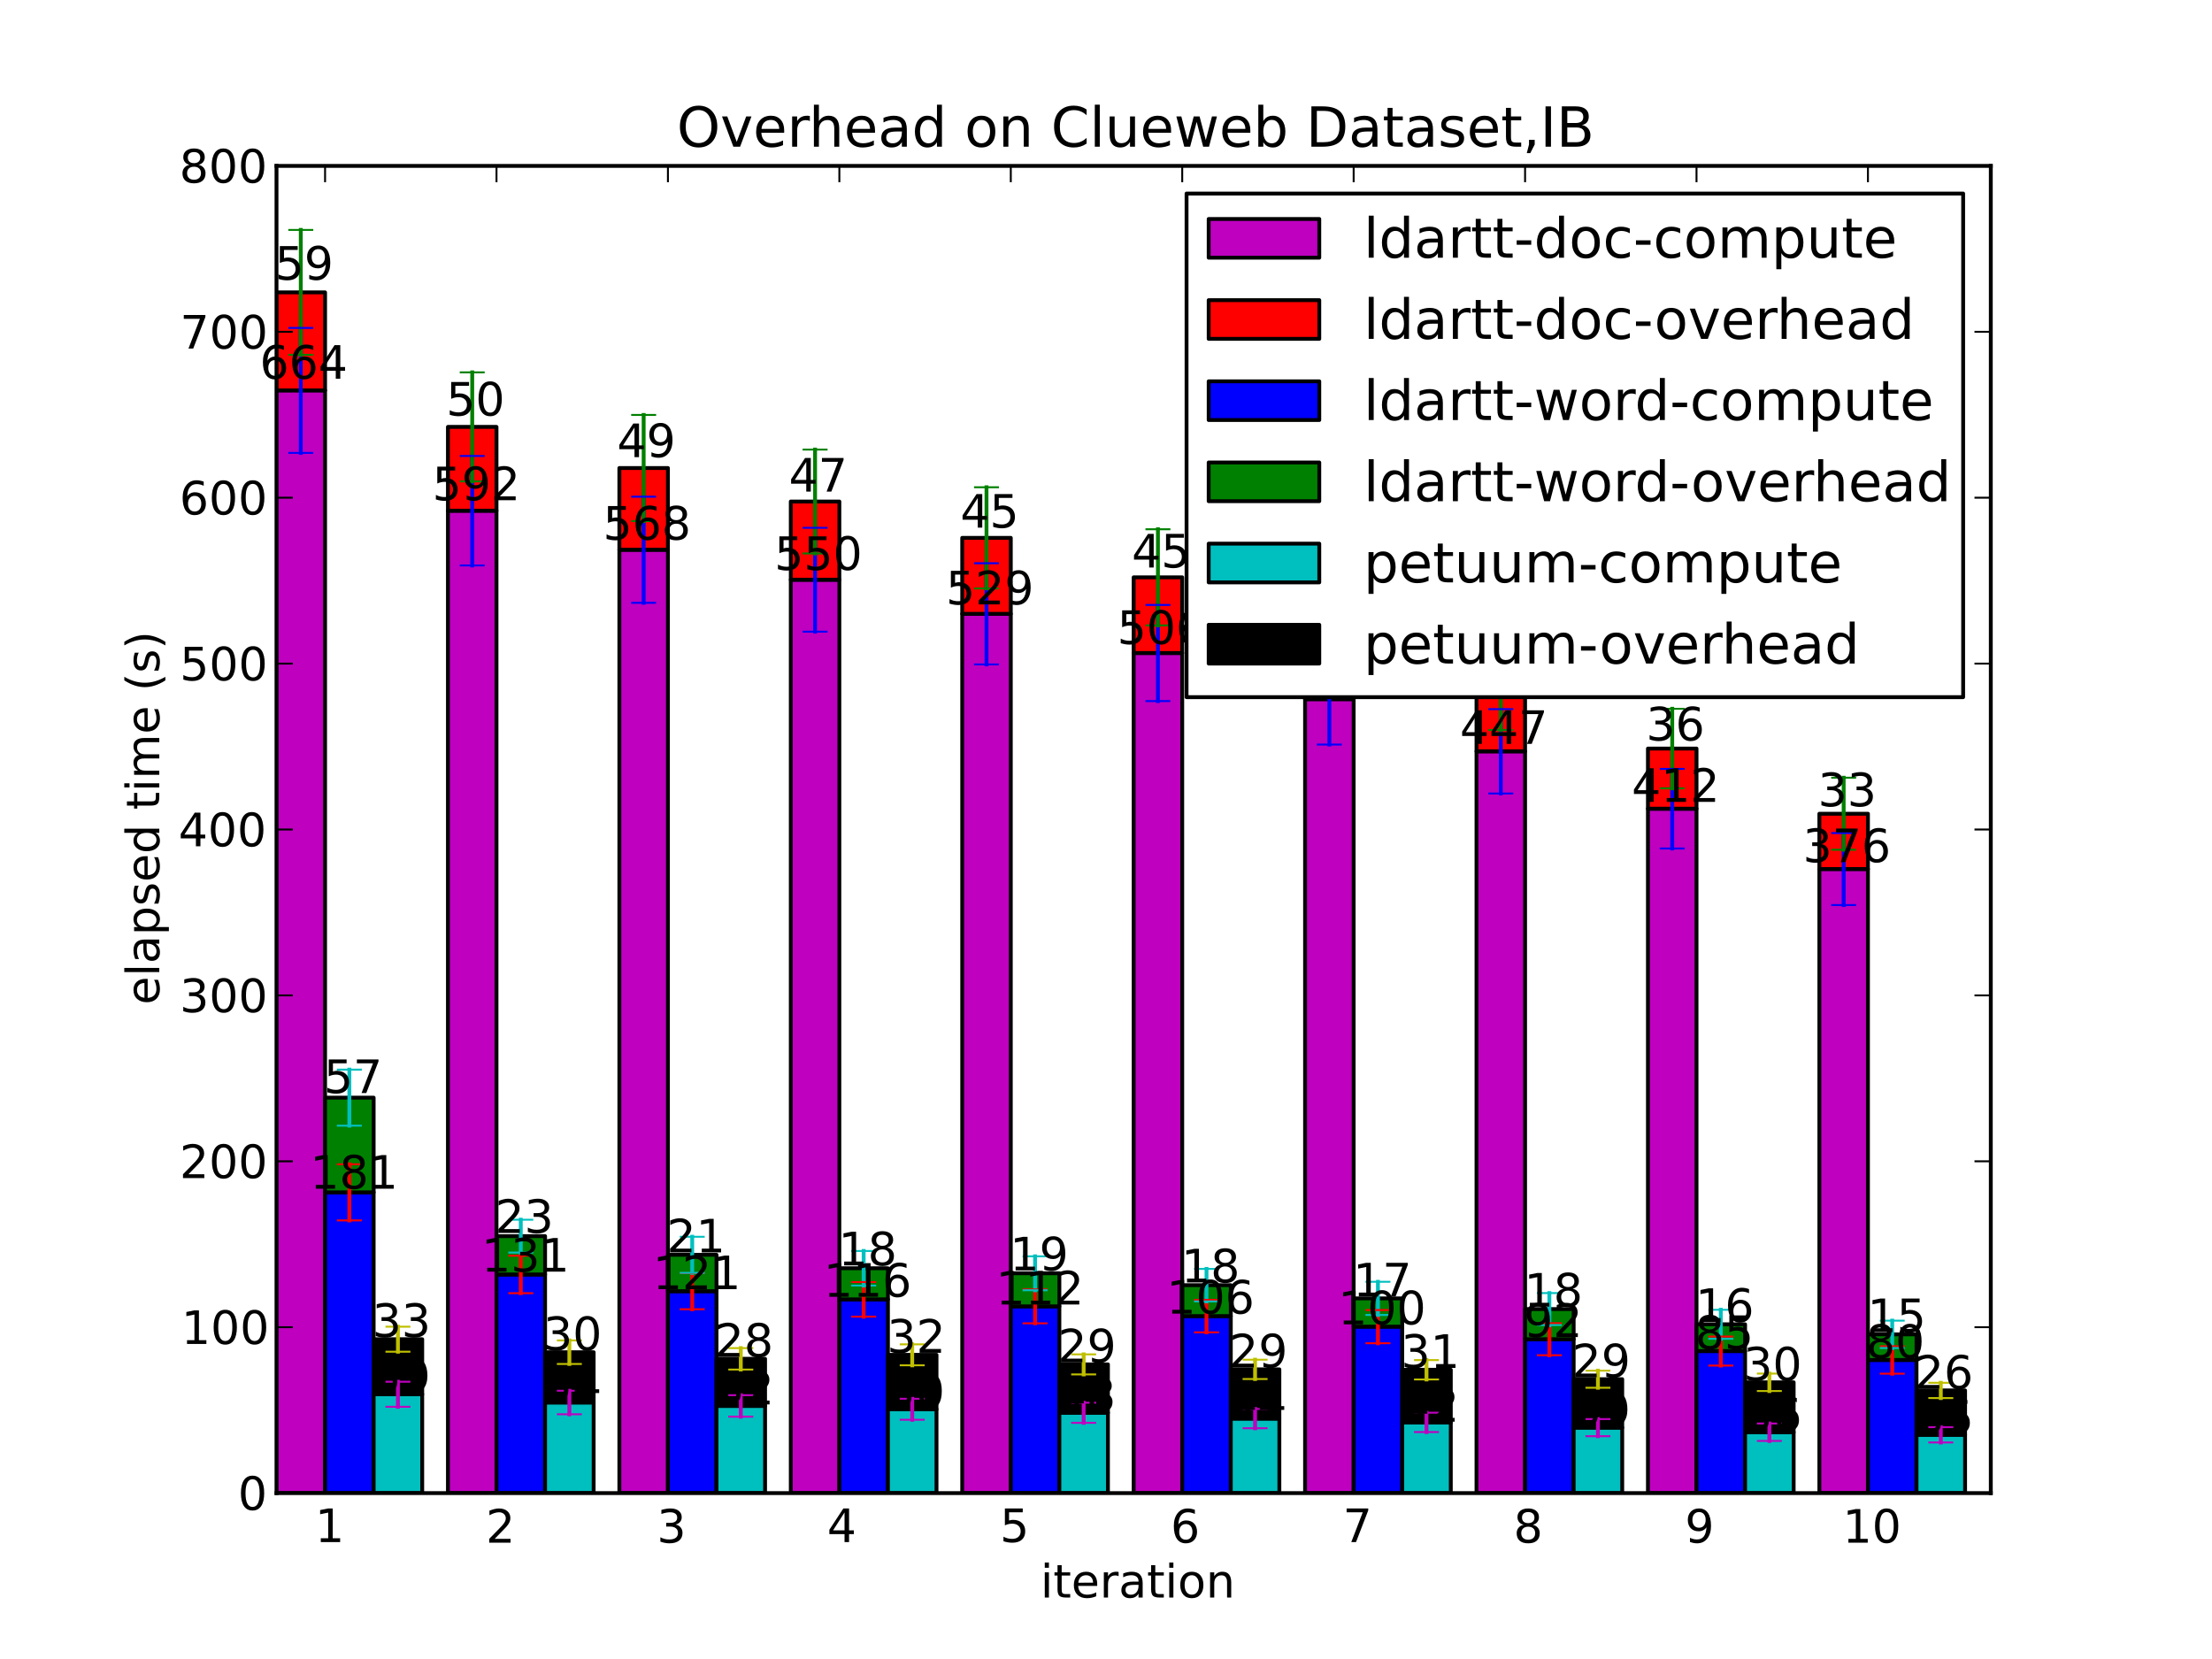 <?xml version="1.0" encoding="utf-8" standalone="no"?>
<!DOCTYPE svg PUBLIC "-//W3C//DTD SVG 1.1//EN"
  "http://www.w3.org/Graphics/SVG/1.1/DTD/svg11.dtd">
<!-- Created with matplotlib (http://matplotlib.sourceforge.net/) -->
<svg height="432pt" version="1.1" viewBox="0 0 576 432" width="576pt" xmlns="http://www.w3.org/2000/svg" xmlns:xlink="http://www.w3.org/1999/xlink">
 <defs>
  <style type="text/css">
*{stroke-linecap:square;stroke-linejoin:round;}
  </style>
 </defs>
 <g id="figure_1">
  <g id="patch_1">
   <path d="
M0 432
L576 432
L576 0
L0 0
z
" style="fill:#ffffff;"/>
  </g>
  <g id="axes_1">
   <g id="patch_2">
    <path d="
M72 388.8
L518.4 388.8
L518.4 43.2
L72 43.2
z
" style="fill:#ffffff;"/>
   </g>
   <g id="patch_3">
    <path clip-path="url(#p7ff5b81e1d)" d="
M72 388.8
L84.648 388.8
L84.648 101.664
L72 101.664
z
" style="fill:#bf00bf;stroke:#000000;"/>
   </g>
   <g id="patch_4">
    <path clip-path="url(#p7ff5b81e1d)" d="
M116.64 388.8
L129.288 388.8
L129.288 132.986
L116.64 132.986
z
" style="fill:#bf00bf;stroke:#000000;"/>
   </g>
   <g id="patch_5">
    <path clip-path="url(#p7ff5b81e1d)" d="
M161.28 388.8
L173.928 388.8
L173.928 143.155
L161.28 143.155
z
" style="fill:#bf00bf;stroke:#000000;"/>
   </g>
   <g id="patch_6">
    <path clip-path="url(#p7ff5b81e1d)" d="
M205.92 388.8
L218.568 388.8
L218.568 150.959
L205.92 150.959
z
" style="fill:#bf00bf;stroke:#000000;"/>
   </g>
   <g id="patch_7">
    <path clip-path="url(#p7ff5b81e1d)" d="
M250.56 388.8
L263.208 388.8
L263.208 159.841
L250.56 159.841
z
" style="fill:#bf00bf;stroke:#000000;"/>
   </g>
   <g id="patch_8">
    <path clip-path="url(#p7ff5b81e1d)" d="
M295.2 388.8
L307.848 388.8
L307.848 170.045
L295.2 170.045
z
" style="fill:#bf00bf;stroke:#000000;"/>
   </g>
   <g id="patch_9">
    <path clip-path="url(#p7ff5b81e1d)" d="
M339.84 388.8
L352.488 388.8
L352.488 182.053
L339.84 182.053
z
" style="fill:#bf00bf;stroke:#000000;"/>
   </g>
   <g id="patch_10">
    <path clip-path="url(#p7ff5b81e1d)" d="
M384.48 388.8
L397.128 388.8
L397.128 195.639
L384.48 195.639
z
" style="fill:#bf00bf;stroke:#000000;"/>
   </g>
   <g id="patch_11">
    <path clip-path="url(#p7ff5b81e1d)" d="
M429.12 388.8
L441.768 388.8
L441.768 210.586
L429.12 210.586
z
" style="fill:#bf00bf;stroke:#000000;"/>
   </g>
   <g id="patch_12">
    <path clip-path="url(#p7ff5b81e1d)" d="
M473.76 388.8
L486.408 388.8
L486.408 226.297
L473.76 226.297
z
" style="fill:#bf00bf;stroke:#000000;"/>
   </g>
   <g id="patch_13">
    <path clip-path="url(#p7ff5b81e1d)" d="
M72 101.664
L84.648 101.664
L84.648 76.132
L72 76.132
z
" style="fill:#ff0000;stroke:#000000;"/>
   </g>
   <g id="patch_14">
    <path clip-path="url(#p7ff5b81e1d)" d="
M116.64 132.986
L129.288 132.986
L129.288 111.16
L116.64 111.16
z
" style="fill:#ff0000;stroke:#000000;"/>
   </g>
   <g id="patch_15">
    <path clip-path="url(#p7ff5b81e1d)" d="
M161.28 143.155
L173.928 143.155
L173.928 121.873
L161.28 121.873
z
" style="fill:#ff0000;stroke:#000000;"/>
   </g>
   <g id="patch_16">
    <path clip-path="url(#p7ff5b81e1d)" d="
M205.92 150.959
L218.568 150.959
L218.568 130.593
L205.92 130.593
z
" style="fill:#ff0000;stroke:#000000;"/>
   </g>
   <g id="patch_17">
    <path clip-path="url(#p7ff5b81e1d)" d="
M250.56 159.841
L263.208 159.841
L263.208 140.057
L250.56 140.057
z
" style="fill:#ff0000;stroke:#000000;"/>
   </g>
   <g id="patch_18">
    <path clip-path="url(#p7ff5b81e1d)" d="
M295.2 170.045
L307.848 170.045
L307.848 150.332
L295.2 150.332
z
" style="fill:#ff0000;stroke:#000000;"/>
   </g>
   <g id="patch_19">
    <path clip-path="url(#p7ff5b81e1d)" d="
M339.84 182.053
L352.488 182.053
L352.488 164.176
L339.84 164.176
z
" style="fill:#ff0000;stroke:#000000;"/>
   </g>
   <g id="patch_20">
    <path clip-path="url(#p7ff5b81e1d)" d="
M384.48 195.639
L397.128 195.639
L397.128 179.104
L384.48 179.104
z
" style="fill:#ff0000;stroke:#000000;"/>
   </g>
   <g id="patch_21">
    <path clip-path="url(#p7ff5b81e1d)" d="
M429.12 210.586
L441.768 210.586
L441.768 194.924
L429.12 194.924
z
" style="fill:#ff0000;stroke:#000000;"/>
   </g>
   <g id="patch_22">
    <path clip-path="url(#p7ff5b81e1d)" d="
M473.76 226.297
L486.408 226.297
L486.408 211.893
L473.76 211.893
z
" style="fill:#ff0000;stroke:#000000;"/>
   </g>
   <g id="patch_23">
    <path clip-path="url(#p7ff5b81e1d)" d="
M84.648 388.8
L97.296 388.8
L97.296 310.483
L84.648 310.483
z
" style="fill:#0000ff;stroke:#000000;"/>
   </g>
   <g id="patch_24">
    <path clip-path="url(#p7ff5b81e1d)" d="
M129.288 388.8
L141.936 388.8
L141.936 331.869
L129.288 331.869
z
" style="fill:#0000ff;stroke:#000000;"/>
   </g>
   <g id="patch_25">
    <path clip-path="url(#p7ff5b81e1d)" d="
M173.928 388.8
L186.576 388.8
L186.576 336.226
L173.928 336.226
z
" style="fill:#0000ff;stroke:#000000;"/>
   </g>
   <g id="patch_26">
    <path clip-path="url(#p7ff5b81e1d)" d="
M218.568 388.8
L231.216 388.8
L231.216 338.35
L218.568 338.35
z
" style="fill:#0000ff;stroke:#000000;"/>
   </g>
   <g id="patch_27">
    <path clip-path="url(#p7ff5b81e1d)" d="
M263.208 388.8
L275.856 388.8
L275.856 340.17
L263.208 340.17
z
" style="fill:#0000ff;stroke:#000000;"/>
   </g>
   <g id="patch_28">
    <path clip-path="url(#p7ff5b81e1d)" d="
M307.848 388.8
L320.496 388.8
L320.496 342.703
L307.848 342.703
z
" style="fill:#0000ff;stroke:#000000;"/>
   </g>
   <g id="patch_29">
    <path clip-path="url(#p7ff5b81e1d)" d="
M352.488 388.8
L365.136 388.8
L365.136 345.459
L352.488 345.459
z
" style="fill:#0000ff;stroke:#000000;"/>
   </g>
   <g id="patch_30">
    <path clip-path="url(#p7ff5b81e1d)" d="
M397.128 388.8
L409.776 388.8
L409.776 348.73
L397.128 348.73
z
" style="fill:#0000ff;stroke:#000000;"/>
   </g>
   <g id="patch_31">
    <path clip-path="url(#p7ff5b81e1d)" d="
M441.768 388.8
L454.416 388.8
L454.416 351.812
L441.768 351.812
z
" style="fill:#0000ff;stroke:#000000;"/>
   </g>
   <g id="patch_32">
    <path clip-path="url(#p7ff5b81e1d)" d="
M486.408 388.8
L499.056 388.8
L499.056 354.133
L486.408 354.133
z
" style="fill:#0000ff;stroke:#000000;"/>
   </g>
   <g id="patch_33">
    <path clip-path="url(#p7ff5b81e1d)" d="
M84.648 310.483
L97.296 310.483
L97.296 285.825
L84.648 285.825
z
" style="fill:#008000;stroke:#000000;"/>
   </g>
   <g id="patch_34">
    <path clip-path="url(#p7ff5b81e1d)" d="
M129.288 331.869
L141.936 331.869
L141.936 321.888
L129.288 321.888
z
" style="fill:#008000;stroke:#000000;"/>
   </g>
   <g id="patch_35">
    <path clip-path="url(#p7ff5b81e1d)" d="
M173.928 336.226
L186.576 336.226
L186.576 326.749
L173.928 326.749
z
" style="fill:#008000;stroke:#000000;"/>
   </g>
   <g id="patch_36">
    <path clip-path="url(#p7ff5b81e1d)" d="
M218.568 338.35
L231.216 338.35
L231.216 330.254
L218.568 330.254
z
" style="fill:#008000;stroke:#000000;"/>
   </g>
   <g id="patch_37">
    <path clip-path="url(#p7ff5b81e1d)" d="
M263.208 340.17
L275.856 340.17
L275.856 331.558
L263.208 331.558
z
" style="fill:#008000;stroke:#000000;"/>
   </g>
   <g id="patch_38">
    <path clip-path="url(#p7ff5b81e1d)" d="
M307.848 342.703
L320.496 342.703
L320.496 334.652
L307.848 334.652
z
" style="fill:#008000;stroke:#000000;"/>
   </g>
   <g id="patch_39">
    <path clip-path="url(#p7ff5b81e1d)" d="
M352.488 345.459
L365.136 345.459
L365.136 338.094
L352.488 338.094
z
" style="fill:#008000;stroke:#000000;"/>
   </g>
   <g id="patch_40">
    <path clip-path="url(#p7ff5b81e1d)" d="
M397.128 348.73
L409.776 348.73
L409.776 340.882
L397.128 340.882
z
" style="fill:#008000;stroke:#000000;"/>
   </g>
   <g id="patch_41">
    <path clip-path="url(#p7ff5b81e1d)" d="
M441.768 351.812
L454.416 351.812
L454.416 344.844
L441.768 344.844
z
" style="fill:#008000;stroke:#000000;"/>
   </g>
   <g id="patch_42">
    <path clip-path="url(#p7ff5b81e1d)" d="
M486.408 354.133
L499.056 354.133
L499.056 347.463
L486.408 347.463
z
" style="fill:#008000;stroke:#000000;"/>
   </g>
   <g id="patch_43">
    <path clip-path="url(#p7ff5b81e1d)" d="
M97.296 388.8
L109.944 388.8
L109.944 363.061
L97.296 363.061
z
" style="fill:#00bfbf;stroke:#000000;"/>
   </g>
   <g id="patch_44">
    <path clip-path="url(#p7ff5b81e1d)" d="
M141.936 388.8
L154.584 388.8
L154.584 365.208
L141.936 365.208
z
" style="fill:#00bfbf;stroke:#000000;"/>
   </g>
   <g id="patch_45">
    <path clip-path="url(#p7ff5b81e1d)" d="
M186.576 388.8
L199.224 388.8
L199.224 366.098
L186.576 366.098
z
" style="fill:#00bfbf;stroke:#000000;"/>
   </g>
   <g id="patch_46">
    <path clip-path="url(#p7ff5b81e1d)" d="
M231.216 388.8
L243.864 388.8
L243.864 366.967
L231.216 366.967
z
" style="fill:#00bfbf;stroke:#000000;"/>
   </g>
   <g id="patch_47">
    <path clip-path="url(#p7ff5b81e1d)" d="
M275.856 388.8
L288.504 388.8
L288.504 367.883
L275.856 367.883
z
" style="fill:#00bfbf;stroke:#000000;"/>
   </g>
   <g id="patch_48">
    <path clip-path="url(#p7ff5b81e1d)" d="
M320.496 388.8
L333.144 388.8
L333.144 369.395
L320.496 369.395
z
" style="fill:#00bfbf;stroke:#000000;"/>
   </g>
   <g id="patch_49">
    <path clip-path="url(#p7ff5b81e1d)" d="
M365.136 388.8
L377.784 388.8
L377.784 370.384
L365.136 370.384
z
" style="fill:#00bfbf;stroke:#000000;"/>
   </g>
   <g id="patch_50">
    <path clip-path="url(#p7ff5b81e1d)" d="
M409.776 388.8
L422.424 388.8
L422.424 371.753
L409.776 371.753
z
" style="fill:#00bfbf;stroke:#000000;"/>
   </g>
   <g id="patch_51">
    <path clip-path="url(#p7ff5b81e1d)" d="
M454.416 388.8
L467.064 388.8
L467.064 372.946
L454.416 372.946
z
" style="fill:#00bfbf;stroke:#000000;"/>
   </g>
   <g id="patch_52">
    <path clip-path="url(#p7ff5b81e1d)" d="
M499.056 388.8
L511.704 388.8
L511.704 373.624
L499.056 373.624
z
" style="fill:#00bfbf;stroke:#000000;"/>
   </g>
   <g id="patch_53">
    <path clip-path="url(#p7ff5b81e1d)" d="
M97.296 363.061
L109.944 363.061
L109.944 348.73
L97.296 348.73
z
" style="stroke:#000000;"/>
   </g>
   <g id="patch_54">
    <path clip-path="url(#p7ff5b81e1d)" d="
M141.936 365.208
L154.584 365.208
L154.584 352.115
L141.936 352.115
z
" style="stroke:#000000;"/>
   </g>
   <g id="patch_55">
    <path clip-path="url(#p7ff5b81e1d)" d="
M186.576 366.098
L199.224 366.098
L199.224 353.834
L186.576 353.834
z
" style="stroke:#000000;"/>
   </g>
   <g id="patch_56">
    <path clip-path="url(#p7ff5b81e1d)" d="
M231.216 366.967
L243.864 366.967
L243.864 352.792
L231.216 352.792
z
" style="stroke:#000000;"/>
   </g>
   <g id="patch_57">
    <path clip-path="url(#p7ff5b81e1d)" d="
M275.856 367.883
L288.504 367.883
L288.504 355.282
L275.856 355.282
z
" style="stroke:#000000;"/>
   </g>
   <g id="patch_58">
    <path clip-path="url(#p7ff5b81e1d)" d="
M320.496 369.395
L333.144 369.395
L333.144 356.578
L320.496 356.578
z
" style="stroke:#000000;"/>
   </g>
   <g id="patch_59">
    <path clip-path="url(#p7ff5b81e1d)" d="
M365.136 370.384
L377.784 370.384
L377.784 356.687
L365.136 356.687
z
" style="stroke:#000000;"/>
   </g>
   <g id="patch_60">
    <path clip-path="url(#p7ff5b81e1d)" d="
M409.776 371.753
L422.424 371.753
L422.424 359.138
L409.776 359.138
z
" style="stroke:#000000;"/>
   </g>
   <g id="patch_61">
    <path clip-path="url(#p7ff5b81e1d)" d="
M454.416 372.946
L467.064 372.946
L467.064 359.948
L454.416 359.948
z
" style="stroke:#000000;"/>
   </g>
   <g id="patch_62">
    <path clip-path="url(#p7ff5b81e1d)" d="
M499.056 373.624
L511.704 373.624
L511.704 362.066
L499.056 362.066
z
" style="stroke:#000000;"/>
   </g>
   <g id="LineCollection_1">
    <defs>
     <path d="
M78.324 -314.063
L78.324 -346.609" id="C0_0_3044c182ac"/>
     <path d="
M122.964 -284.76
L122.964 -313.268" id="C0_1_e873e0047b"/>
     <path d="
M167.604 -275.025
L167.604 -302.665" id="C0_2_b1b6d85271"/>
     <path d="
M212.244 -267.521
L212.244 -294.562" id="C0_3_52ebc3d888"/>
     <path d="
M256.884 -258.987
L256.884 -285.332" id="C0_4_8b1f97f29f"/>
     <path d="
M301.524 -249.439
L301.524 -274.472" id="C0_5_c1b918a631"/>
     <path d="
M346.164 -238.122
L346.164 -261.773" id="C0_6_77145c0e2f"/>
     <path d="
M390.804 -225.38
L390.804 -247.343" id="C0_7_f33317639b"/>
     <path d="
M435.444 -211.057
L435.444 -231.772" id="C0_8_ec8950face"/>
     <path d="
M480.084 -196.327
L480.084 -215.079" id="C0_9_a9e955462a"/>
    </defs>
    <g clip-path="url(#p7ff5b81e1d)">
     <use style="fill:none;stroke:#0000ff;stroke-linecap:butt;" x="0" xlink:href="#C0_0_3044c182ac" y="432.0"/>
    </g>
    <g clip-path="url(#p7ff5b81e1d)">
     <use style="fill:none;stroke:#0000ff;stroke-linecap:butt;" x="0" xlink:href="#C0_1_e873e0047b" y="432.0"/>
    </g>
    <g clip-path="url(#p7ff5b81e1d)">
     <use style="fill:none;stroke:#0000ff;stroke-linecap:butt;" x="0" xlink:href="#C0_2_b1b6d85271" y="432.0"/>
    </g>
    <g clip-path="url(#p7ff5b81e1d)">
     <use style="fill:none;stroke:#0000ff;stroke-linecap:butt;" x="0" xlink:href="#C0_3_52ebc3d888" y="432.0"/>
    </g>
    <g clip-path="url(#p7ff5b81e1d)">
     <use style="fill:none;stroke:#0000ff;stroke-linecap:butt;" x="0" xlink:href="#C0_4_8b1f97f29f" y="432.0"/>
    </g>
    <g clip-path="url(#p7ff5b81e1d)">
     <use style="fill:none;stroke:#0000ff;stroke-linecap:butt;" x="0" xlink:href="#C0_5_c1b918a631" y="432.0"/>
    </g>
    <g clip-path="url(#p7ff5b81e1d)">
     <use style="fill:none;stroke:#0000ff;stroke-linecap:butt;" x="0" xlink:href="#C0_6_77145c0e2f" y="432.0"/>
    </g>
    <g clip-path="url(#p7ff5b81e1d)">
     <use style="fill:none;stroke:#0000ff;stroke-linecap:butt;" x="0" xlink:href="#C0_7_f33317639b" y="432.0"/>
    </g>
    <g clip-path="url(#p7ff5b81e1d)">
     <use style="fill:none;stroke:#0000ff;stroke-linecap:butt;" x="0" xlink:href="#C0_8_ec8950face" y="432.0"/>
    </g>
    <g clip-path="url(#p7ff5b81e1d)">
     <use style="fill:none;stroke:#0000ff;stroke-linecap:butt;" x="0" xlink:href="#C0_9_a9e955462a" y="432.0"/>
    </g>
   </g>
   <g id="LineCollection_2">
    <defs>
     <path d="
M78.324 -372.126
L78.324 -339.61" id="C1_0_2b66f396ad"/>
     <path d="
M122.964 -335.036
L122.964 -306.644" id="C1_1_21d7504557"/>
     <path d="
M167.604 -323.946
L167.604 -296.308" id="C1_2_92d0cb1d04"/>
     <path d="
M212.244 -314.927
L212.244 -287.886" id="C1_3_4af5904f63"/>
     <path d="
M256.884 -305.115
L256.884 -278.771" id="C1_4_252c1b4a48"/>
     <path d="
M301.524 -294.184
L301.524 -269.152" id="C1_5_87c2001d37"/>
     <path d="
M346.164 -279.649
L346.164 -255.999" id="C1_6_ca1291b7c8"/>
     <path d="
M390.804 -263.877
L390.804 -241.914" id="C1_7_979ef6e439"/>
     <path d="
M435.444 -247.433
L435.444 -226.718" id="C1_8_267b2e8815"/>
     <path d="
M480.084 -229.483
L480.084 -210.731" id="C1_9_d6f9cc2d3b"/>
    </defs>
    <g clip-path="url(#p7ff5b81e1d)">
     <use style="fill:none;stroke:#008000;stroke-linecap:butt;" x="0" xlink:href="#C1_0_2b66f396ad" y="432.0"/>
    </g>
    <g clip-path="url(#p7ff5b81e1d)">
     <use style="fill:none;stroke:#008000;stroke-linecap:butt;" x="0" xlink:href="#C1_1_21d7504557" y="432.0"/>
    </g>
    <g clip-path="url(#p7ff5b81e1d)">
     <use style="fill:none;stroke:#008000;stroke-linecap:butt;" x="0" xlink:href="#C1_2_92d0cb1d04" y="432.0"/>
    </g>
    <g clip-path="url(#p7ff5b81e1d)">
     <use style="fill:none;stroke:#008000;stroke-linecap:butt;" x="0" xlink:href="#C1_3_4af5904f63" y="432.0"/>
    </g>
    <g clip-path="url(#p7ff5b81e1d)">
     <use style="fill:none;stroke:#008000;stroke-linecap:butt;" x="0" xlink:href="#C1_4_252c1b4a48" y="432.0"/>
    </g>
    <g clip-path="url(#p7ff5b81e1d)">
     <use style="fill:none;stroke:#008000;stroke-linecap:butt;" x="0" xlink:href="#C1_5_87c2001d37" y="432.0"/>
    </g>
    <g clip-path="url(#p7ff5b81e1d)">
     <use style="fill:none;stroke:#008000;stroke-linecap:butt;" x="0" xlink:href="#C1_6_ca1291b7c8" y="432.0"/>
    </g>
    <g clip-path="url(#p7ff5b81e1d)">
     <use style="fill:none;stroke:#008000;stroke-linecap:butt;" x="0" xlink:href="#C1_7_979ef6e439" y="432.0"/>
    </g>
    <g clip-path="url(#p7ff5b81e1d)">
     <use style="fill:none;stroke:#008000;stroke-linecap:butt;" x="0" xlink:href="#C1_8_267b2e8815" y="432.0"/>
    </g>
    <g clip-path="url(#p7ff5b81e1d)">
     <use style="fill:none;stroke:#008000;stroke-linecap:butt;" x="0" xlink:href="#C1_9_d6f9cc2d3b" y="432.0"/>
    </g>
   </g>
   <g id="LineCollection_3">
    <defs>
     <path d="
M90.972 -114.212
L90.972 -128.821" id="C2_0_a05d519e84"/>
     <path d="
M135.612 -95.256
L135.612 -105.005" id="C2_1_21840a286a"/>
     <path d="
M180.252 -91.079
L180.252 -100.469" id="C2_2_467e8dfde7"/>
     <path d="
M224.892 -89.15
L224.892 -98.15" id="C2_3_405caeceaa"/>
     <path d="
M269.532 -87.415
L269.532 -96.245" id="C2_4_ceccba814c"/>
     <path d="
M314.172 -85.064
L314.172 -93.53" id="C2_5_ffdf37bbf6"/>
     <path d="
M358.812 -82.222
L358.812 -90.861" id="C2_6_df63fe3e92"/>
     <path d="
M403.452 -79.101
L403.452 -87.439" id="C2_7_b2e9289847"/>
     <path d="
M448.092 -76.41
L448.092 -83.967" id="C2_8_1a673ce582"/>
     <path d="
M492.732 -74.297
L492.732 -81.436" id="C2_9_7830bdb029"/>
    </defs>
    <g clip-path="url(#p7ff5b81e1d)">
     <use style="fill:none;stroke:#ff0000;stroke-linecap:butt;" x="0" xlink:href="#C2_0_a05d519e84" y="432.0"/>
    </g>
    <g clip-path="url(#p7ff5b81e1d)">
     <use style="fill:none;stroke:#ff0000;stroke-linecap:butt;" x="0" xlink:href="#C2_1_21840a286a" y="432.0"/>
    </g>
    <g clip-path="url(#p7ff5b81e1d)">
     <use style="fill:none;stroke:#ff0000;stroke-linecap:butt;" x="0" xlink:href="#C2_2_467e8dfde7" y="432.0"/>
    </g>
    <g clip-path="url(#p7ff5b81e1d)">
     <use style="fill:none;stroke:#ff0000;stroke-linecap:butt;" x="0" xlink:href="#C2_3_405caeceaa" y="432.0"/>
    </g>
    <g clip-path="url(#p7ff5b81e1d)">
     <use style="fill:none;stroke:#ff0000;stroke-linecap:butt;" x="0" xlink:href="#C2_4_ceccba814c" y="432.0"/>
    </g>
    <g clip-path="url(#p7ff5b81e1d)">
     <use style="fill:none;stroke:#ff0000;stroke-linecap:butt;" x="0" xlink:href="#C2_5_ffdf37bbf6" y="432.0"/>
    </g>
    <g clip-path="url(#p7ff5b81e1d)">
     <use style="fill:none;stroke:#ff0000;stroke-linecap:butt;" x="0" xlink:href="#C2_6_df63fe3e92" y="432.0"/>
    </g>
    <g clip-path="url(#p7ff5b81e1d)">
     <use style="fill:none;stroke:#ff0000;stroke-linecap:butt;" x="0" xlink:href="#C2_7_b2e9289847" y="432.0"/>
    </g>
    <g clip-path="url(#p7ff5b81e1d)">
     <use style="fill:none;stroke:#ff0000;stroke-linecap:butt;" x="0" xlink:href="#C2_8_1a673ce582" y="432.0"/>
    </g>
    <g clip-path="url(#p7ff5b81e1d)">
     <use style="fill:none;stroke:#ff0000;stroke-linecap:butt;" x="0" xlink:href="#C2_9_7830bdb029" y="432.0"/>
    </g>
   </g>
   <g id="LineCollection_4">
    <defs>
     <path d="
M90.972 -153.472
L90.972 -138.878" id="C3_0_c3d1fea158"/>
     <path d="
M135.612 -114.387
L135.612 -105.836" id="C3_1_45d3cde1b2"/>
     <path d="
M180.252 -109.946
L180.252 -100.556" id="C3_2_0a3c96f6d9"/>
     <path d="
M224.892 -106.246
L224.892 -97.246" id="C3_3_d5a8d770be"/>
     <path d="
M269.532 -104.857
L269.532 -96.027" id="C3_4_5f47fb4758"/>
     <path d="
M314.172 -101.581
L314.172 -93.115" id="C3_5_6364367366"/>
     <path d="
M358.812 -98.226
L358.812 -89.587" id="C3_6_4c36f94c55"/>
     <path d="
M403.452 -95.287
L403.452 -86.95" id="C3_7_736b19cec5"/>
     <path d="
M448.092 -90.934
L448.092 -83.377" id="C3_8_3f876aaabd"/>
     <path d="
M492.732 -88.106
L492.732 -80.967" id="C3_9_250868cd8c"/>
    </defs>
    <g clip-path="url(#p7ff5b81e1d)">
     <use style="fill:none;stroke:#00bfbf;stroke-linecap:butt;" x="0" xlink:href="#C3_0_c3d1fea158" y="432.0"/>
    </g>
    <g clip-path="url(#p7ff5b81e1d)">
     <use style="fill:none;stroke:#00bfbf;stroke-linecap:butt;" x="0" xlink:href="#C3_1_45d3cde1b2" y="432.0"/>
    </g>
    <g clip-path="url(#p7ff5b81e1d)">
     <use style="fill:none;stroke:#00bfbf;stroke-linecap:butt;" x="0" xlink:href="#C3_2_0a3c96f6d9" y="432.0"/>
    </g>
    <g clip-path="url(#p7ff5b81e1d)">
     <use style="fill:none;stroke:#00bfbf;stroke-linecap:butt;" x="0" xlink:href="#C3_3_d5a8d770be" y="432.0"/>
    </g>
    <g clip-path="url(#p7ff5b81e1d)">
     <use style="fill:none;stroke:#00bfbf;stroke-linecap:butt;" x="0" xlink:href="#C3_4_5f47fb4758" y="432.0"/>
    </g>
    <g clip-path="url(#p7ff5b81e1d)">
     <use style="fill:none;stroke:#00bfbf;stroke-linecap:butt;" x="0" xlink:href="#C3_5_6364367366" y="432.0"/>
    </g>
    <g clip-path="url(#p7ff5b81e1d)">
     <use style="fill:none;stroke:#00bfbf;stroke-linecap:butt;" x="0" xlink:href="#C3_6_4c36f94c55" y="432.0"/>
    </g>
    <g clip-path="url(#p7ff5b81e1d)">
     <use style="fill:none;stroke:#00bfbf;stroke-linecap:butt;" x="0" xlink:href="#C3_7_736b19cec5" y="432.0"/>
    </g>
    <g clip-path="url(#p7ff5b81e1d)">
     <use style="fill:none;stroke:#00bfbf;stroke-linecap:butt;" x="0" xlink:href="#C3_8_3f876aaabd" y="432.0"/>
    </g>
    <g clip-path="url(#p7ff5b81e1d)">
     <use style="fill:none;stroke:#00bfbf;stroke-linecap:butt;" x="0" xlink:href="#C3_9_250868cd8c" y="432.0"/>
    </g>
   </g>
   <g id="LineCollection_5">
    <defs>
     <path d="
M103.62 -65.682
L103.62 -72.195" id="C4_0_0b4ac3d482"/>
     <path d="
M148.26 -63.728
L148.26 -69.855" id="C4_1_a2b1f14df8"/>
     <path d="
M192.9 -63.11
L192.9 -68.694" id="C4_2_ae47c62696"/>
     <path d="
M237.54 -62.3
L237.54 -67.766" id="C4_3_38c332bd6a"/>
     <path d="
M282.18 -61.507
L282.18 -66.728" id="C4_4_d876d26631"/>
     <path d="
M326.82 -60.089
L326.82 -65.122" id="C4_5_93e92d8111"/>
     <path d="
M371.46 -59.094
L371.46 -64.138" id="C4_6_7537c91fd7"/>
     <path d="
M416.1 -58.021
L416.1 -62.473" id="C4_7_1dea96cf79"/>
     <path d="
M460.74 -56.783
L460.74 -61.326" id="C4_8_d62da6e9ae"/>
     <path d="
M505.38 -56.384
L505.38 -60.369" id="C4_9_d7f0235529"/>
    </defs>
    <g clip-path="url(#p7ff5b81e1d)">
     <use style="fill:none;stroke:#bf00bf;stroke-linecap:butt;" x="0" xlink:href="#C4_0_0b4ac3d482" y="432.0"/>
    </g>
    <g clip-path="url(#p7ff5b81e1d)">
     <use style="fill:none;stroke:#bf00bf;stroke-linecap:butt;" x="0" xlink:href="#C4_1_a2b1f14df8" y="432.0"/>
    </g>
    <g clip-path="url(#p7ff5b81e1d)">
     <use style="fill:none;stroke:#bf00bf;stroke-linecap:butt;" x="0" xlink:href="#C4_2_ae47c62696" y="432.0"/>
    </g>
    <g clip-path="url(#p7ff5b81e1d)">
     <use style="fill:none;stroke:#bf00bf;stroke-linecap:butt;" x="0" xlink:href="#C4_3_38c332bd6a" y="432.0"/>
    </g>
    <g clip-path="url(#p7ff5b81e1d)">
     <use style="fill:none;stroke:#bf00bf;stroke-linecap:butt;" x="0" xlink:href="#C4_4_d876d26631" y="432.0"/>
    </g>
    <g clip-path="url(#p7ff5b81e1d)">
     <use style="fill:none;stroke:#bf00bf;stroke-linecap:butt;" x="0" xlink:href="#C4_5_93e92d8111" y="432.0"/>
    </g>
    <g clip-path="url(#p7ff5b81e1d)">
     <use style="fill:none;stroke:#bf00bf;stroke-linecap:butt;" x="0" xlink:href="#C4_6_7537c91fd7" y="432.0"/>
    </g>
    <g clip-path="url(#p7ff5b81e1d)">
     <use style="fill:none;stroke:#bf00bf;stroke-linecap:butt;" x="0" xlink:href="#C4_7_1dea96cf79" y="432.0"/>
    </g>
    <g clip-path="url(#p7ff5b81e1d)">
     <use style="fill:none;stroke:#bf00bf;stroke-linecap:butt;" x="0" xlink:href="#C4_8_d62da6e9ae" y="432.0"/>
    </g>
    <g clip-path="url(#p7ff5b81e1d)">
     <use style="fill:none;stroke:#bf00bf;stroke-linecap:butt;" x="0" xlink:href="#C4_9_d7f0235529" y="432.0"/>
    </g>
   </g>
   <g id="LineCollection_6">
    <defs>
     <path d="
M103.62 -86.527
L103.62 -80.014" id="C5_0_524db9190c"/>
     <path d="
M148.26 -82.948
L148.26 -76.821" id="C5_1_b4592fd22b"/>
     <path d="
M192.9 -80.958
L192.9 -75.374" id="C5_2_5f3f5b4e48"/>
     <path d="
M237.54 -81.941
L237.54 -76.475" id="C5_3_19a9186802"/>
     <path d="
M282.18 -79.328
L282.18 -74.108" id="C5_4_d454ed8a7a"/>
     <path d="
M326.82 -77.939
L326.82 -72.906" id="C5_5_7f1fc9f60a"/>
     <path d="
M371.46 -77.835
L371.46 -72.791" id="C5_6_a60edbe2ad"/>
     <path d="
M416.1 -75.088
L416.1 -70.636" id="C5_7_cffa7410a6"/>
     <path d="
M460.74 -74.324
L460.74 -69.781" id="C5_8_e84c323a9d"/>
     <path d="
M505.38 -71.926
L505.38 -67.941" id="C5_9_72e7410e2b"/>
    </defs>
    <g clip-path="url(#p7ff5b81e1d)">
     <use style="fill:none;stroke:#bfbf00;stroke-linecap:butt;" x="0" xlink:href="#C5_0_524db9190c" y="432.0"/>
    </g>
    <g clip-path="url(#p7ff5b81e1d)">
     <use style="fill:none;stroke:#bfbf00;stroke-linecap:butt;" x="0" xlink:href="#C5_1_b4592fd22b" y="432.0"/>
    </g>
    <g clip-path="url(#p7ff5b81e1d)">
     <use style="fill:none;stroke:#bfbf00;stroke-linecap:butt;" x="0" xlink:href="#C5_2_5f3f5b4e48" y="432.0"/>
    </g>
    <g clip-path="url(#p7ff5b81e1d)">
     <use style="fill:none;stroke:#bfbf00;stroke-linecap:butt;" x="0" xlink:href="#C5_3_19a9186802" y="432.0"/>
    </g>
    <g clip-path="url(#p7ff5b81e1d)">
     <use style="fill:none;stroke:#bfbf00;stroke-linecap:butt;" x="0" xlink:href="#C5_4_d454ed8a7a" y="432.0"/>
    </g>
    <g clip-path="url(#p7ff5b81e1d)">
     <use style="fill:none;stroke:#bfbf00;stroke-linecap:butt;" x="0" xlink:href="#C5_5_7f1fc9f60a" y="432.0"/>
    </g>
    <g clip-path="url(#p7ff5b81e1d)">
     <use style="fill:none;stroke:#bfbf00;stroke-linecap:butt;" x="0" xlink:href="#C5_6_a60edbe2ad" y="432.0"/>
    </g>
    <g clip-path="url(#p7ff5b81e1d)">
     <use style="fill:none;stroke:#bfbf00;stroke-linecap:butt;" x="0" xlink:href="#C5_7_cffa7410a6" y="432.0"/>
    </g>
    <g clip-path="url(#p7ff5b81e1d)">
     <use style="fill:none;stroke:#bfbf00;stroke-linecap:butt;" x="0" xlink:href="#C5_8_e84c323a9d" y="432.0"/>
    </g>
    <g clip-path="url(#p7ff5b81e1d)">
     <use style="fill:none;stroke:#bfbf00;stroke-linecap:butt;" x="0" xlink:href="#C5_9_72e7410e2b" y="432.0"/>
    </g>
   </g>
   <g id="line2d_1">
    <defs>
     <path d="
M3 1.83691e-16
L-3 -1.83691e-16" id="m02bf4eaaf5" style="stroke:#0000ff;stroke-linecap:butt;stroke-width:0.5;"/>
    </defs>
    <g clip-path="url(#p7ff5b81e1d)">
     <use style="fill:#0000ff;stroke:#0000ff;stroke-linecap:butt;stroke-width:0.5;" x="78.324" xlink:href="#m02bf4eaaf5" y="117.937"/>
     <use style="fill:#0000ff;stroke:#0000ff;stroke-linecap:butt;stroke-width:0.5;" x="122.964" xlink:href="#m02bf4eaaf5" y="147.24"/>
     <use style="fill:#0000ff;stroke:#0000ff;stroke-linecap:butt;stroke-width:0.5;" x="167.604" xlink:href="#m02bf4eaaf5" y="156.975"/>
     <use style="fill:#0000ff;stroke:#0000ff;stroke-linecap:butt;stroke-width:0.5;" x="212.244" xlink:href="#m02bf4eaaf5" y="164.479"/>
     <use style="fill:#0000ff;stroke:#0000ff;stroke-linecap:butt;stroke-width:0.5;" x="256.884" xlink:href="#m02bf4eaaf5" y="173.013"/>
     <use style="fill:#0000ff;stroke:#0000ff;stroke-linecap:butt;stroke-width:0.5;" x="301.524" xlink:href="#m02bf4eaaf5" y="182.561"/>
     <use style="fill:#0000ff;stroke:#0000ff;stroke-linecap:butt;stroke-width:0.5;" x="346.164" xlink:href="#m02bf4eaaf5" y="193.878"/>
     <use style="fill:#0000ff;stroke:#0000ff;stroke-linecap:butt;stroke-width:0.5;" x="390.804" xlink:href="#m02bf4eaaf5" y="206.62"/>
     <use style="fill:#0000ff;stroke:#0000ff;stroke-linecap:butt;stroke-width:0.5;" x="435.444" xlink:href="#m02bf4eaaf5" y="220.943"/>
     <use style="fill:#0000ff;stroke:#0000ff;stroke-linecap:butt;stroke-width:0.5;" x="480.084" xlink:href="#m02bf4eaaf5" y="235.673"/>
    </g>
   </g>
   <g id="line2d_2">
    <g clip-path="url(#p7ff5b81e1d)">
     <use style="fill:#0000ff;stroke:#0000ff;stroke-linecap:butt;stroke-width:0.5;" x="78.324" xlink:href="#m02bf4eaaf5" y="85.391"/>
     <use style="fill:#0000ff;stroke:#0000ff;stroke-linecap:butt;stroke-width:0.5;" x="122.964" xlink:href="#m02bf4eaaf5" y="118.732"/>
     <use style="fill:#0000ff;stroke:#0000ff;stroke-linecap:butt;stroke-width:0.5;" x="167.604" xlink:href="#m02bf4eaaf5" y="129.335"/>
     <use style="fill:#0000ff;stroke:#0000ff;stroke-linecap:butt;stroke-width:0.5;" x="212.244" xlink:href="#m02bf4eaaf5" y="137.438"/>
     <use style="fill:#0000ff;stroke:#0000ff;stroke-linecap:butt;stroke-width:0.5;" x="256.884" xlink:href="#m02bf4eaaf5" y="146.668"/>
     <use style="fill:#0000ff;stroke:#0000ff;stroke-linecap:butt;stroke-width:0.5;" x="301.524" xlink:href="#m02bf4eaaf5" y="157.528"/>
     <use style="fill:#0000ff;stroke:#0000ff;stroke-linecap:butt;stroke-width:0.5;" x="346.164" xlink:href="#m02bf4eaaf5" y="170.227"/>
     <use style="fill:#0000ff;stroke:#0000ff;stroke-linecap:butt;stroke-width:0.5;" x="390.804" xlink:href="#m02bf4eaaf5" y="184.657"/>
     <use style="fill:#0000ff;stroke:#0000ff;stroke-linecap:butt;stroke-width:0.5;" x="435.444" xlink:href="#m02bf4eaaf5" y="200.228"/>
     <use style="fill:#0000ff;stroke:#0000ff;stroke-linecap:butt;stroke-width:0.5;" x="480.084" xlink:href="#m02bf4eaaf5" y="216.921"/>
    </g>
   </g>
   <g id="line2d_3">
    <defs>
     <path d="
M3 1.83691e-16
L-3 -1.83691e-16" id="mb93a2a9965" style="stroke:#008000;stroke-linecap:butt;stroke-width:0.5;"/>
    </defs>
    <g clip-path="url(#p7ff5b81e1d)">
     <use style="fill:#008000;stroke:#008000;stroke-linecap:butt;stroke-width:0.5;" x="78.324" xlink:href="#mb93a2a9965" y="59.874"/>
     <use style="fill:#008000;stroke:#008000;stroke-linecap:butt;stroke-width:0.5;" x="122.964" xlink:href="#mb93a2a9965" y="96.964"/>
     <use style="fill:#008000;stroke:#008000;stroke-linecap:butt;stroke-width:0.5;" x="167.604" xlink:href="#mb93a2a9965" y="108.054"/>
     <use style="fill:#008000;stroke:#008000;stroke-linecap:butt;stroke-width:0.5;" x="212.244" xlink:href="#mb93a2a9965" y="117.073"/>
     <use style="fill:#008000;stroke:#008000;stroke-linecap:butt;stroke-width:0.5;" x="256.884" xlink:href="#mb93a2a9965" y="126.885"/>
     <use style="fill:#008000;stroke:#008000;stroke-linecap:butt;stroke-width:0.5;" x="301.524" xlink:href="#mb93a2a9965" y="137.816"/>
     <use style="fill:#008000;stroke:#008000;stroke-linecap:butt;stroke-width:0.5;" x="346.164" xlink:href="#mb93a2a9965" y="152.351"/>
     <use style="fill:#008000;stroke:#008000;stroke-linecap:butt;stroke-width:0.5;" x="390.804" xlink:href="#mb93a2a9965" y="168.123"/>
     <use style="fill:#008000;stroke:#008000;stroke-linecap:butt;stroke-width:0.5;" x="435.444" xlink:href="#mb93a2a9965" y="184.567"/>
     <use style="fill:#008000;stroke:#008000;stroke-linecap:butt;stroke-width:0.5;" x="480.084" xlink:href="#mb93a2a9965" y="202.517"/>
    </g>
   </g>
   <g id="line2d_4">
    <g clip-path="url(#p7ff5b81e1d)">
     <use style="fill:#008000;stroke:#008000;stroke-linecap:butt;stroke-width:0.5;" x="78.324" xlink:href="#mb93a2a9965" y="92.39"/>
     <use style="fill:#008000;stroke:#008000;stroke-linecap:butt;stroke-width:0.5;" x="122.964" xlink:href="#mb93a2a9965" y="125.356"/>
     <use style="fill:#008000;stroke:#008000;stroke-linecap:butt;stroke-width:0.5;" x="167.604" xlink:href="#mb93a2a9965" y="135.692"/>
     <use style="fill:#008000;stroke:#008000;stroke-linecap:butt;stroke-width:0.5;" x="212.244" xlink:href="#mb93a2a9965" y="144.114"/>
     <use style="fill:#008000;stroke:#008000;stroke-linecap:butt;stroke-width:0.5;" x="256.884" xlink:href="#mb93a2a9965" y="153.229"/>
     <use style="fill:#008000;stroke:#008000;stroke-linecap:butt;stroke-width:0.5;" x="301.524" xlink:href="#mb93a2a9965" y="162.848"/>
     <use style="fill:#008000;stroke:#008000;stroke-linecap:butt;stroke-width:0.5;" x="346.164" xlink:href="#mb93a2a9965" y="176.001"/>
     <use style="fill:#008000;stroke:#008000;stroke-linecap:butt;stroke-width:0.5;" x="390.804" xlink:href="#mb93a2a9965" y="190.086"/>
     <use style="fill:#008000;stroke:#008000;stroke-linecap:butt;stroke-width:0.5;" x="435.444" xlink:href="#mb93a2a9965" y="205.282"/>
     <use style="fill:#008000;stroke:#008000;stroke-linecap:butt;stroke-width:0.5;" x="480.084" xlink:href="#mb93a2a9965" y="221.269"/>
    </g>
   </g>
   <g id="line2d_5">
    <defs>
     <path d="
M3 1.83691e-16
L-3 -1.83691e-16" id="mb427f09dbc" style="stroke:#ff0000;stroke-linecap:butt;stroke-width:0.5;"/>
    </defs>
    <g clip-path="url(#p7ff5b81e1d)">
     <use style="fill:#ff0000;stroke:#ff0000;stroke-linecap:butt;stroke-width:0.5;" x="90.972" xlink:href="#mb427f09dbc" y="317.788"/>
     <use style="fill:#ff0000;stroke:#ff0000;stroke-linecap:butt;stroke-width:0.5;" x="135.612" xlink:href="#mb427f09dbc" y="336.744"/>
     <use style="fill:#ff0000;stroke:#ff0000;stroke-linecap:butt;stroke-width:0.5;" x="180.252" xlink:href="#mb427f09dbc" y="340.921"/>
     <use style="fill:#ff0000;stroke:#ff0000;stroke-linecap:butt;stroke-width:0.5;" x="224.892" xlink:href="#mb427f09dbc" y="342.85"/>
     <use style="fill:#ff0000;stroke:#ff0000;stroke-linecap:butt;stroke-width:0.5;" x="269.532" xlink:href="#mb427f09dbc" y="344.585"/>
     <use style="fill:#ff0000;stroke:#ff0000;stroke-linecap:butt;stroke-width:0.5;" x="314.172" xlink:href="#mb427f09dbc" y="346.936"/>
     <use style="fill:#ff0000;stroke:#ff0000;stroke-linecap:butt;stroke-width:0.5;" x="358.812" xlink:href="#mb427f09dbc" y="349.778"/>
     <use style="fill:#ff0000;stroke:#ff0000;stroke-linecap:butt;stroke-width:0.5;" x="403.452" xlink:href="#mb427f09dbc" y="352.899"/>
     <use style="fill:#ff0000;stroke:#ff0000;stroke-linecap:butt;stroke-width:0.5;" x="448.092" xlink:href="#mb427f09dbc" y="355.59"/>
     <use style="fill:#ff0000;stroke:#ff0000;stroke-linecap:butt;stroke-width:0.5;" x="492.732" xlink:href="#mb427f09dbc" y="357.703"/>
    </g>
   </g>
   <g id="line2d_6">
    <g clip-path="url(#p7ff5b81e1d)">
     <use style="fill:#ff0000;stroke:#ff0000;stroke-linecap:butt;stroke-width:0.5;" x="90.972" xlink:href="#mb427f09dbc" y="303.179"/>
     <use style="fill:#ff0000;stroke:#ff0000;stroke-linecap:butt;stroke-width:0.5;" x="135.612" xlink:href="#mb427f09dbc" y="326.995"/>
     <use style="fill:#ff0000;stroke:#ff0000;stroke-linecap:butt;stroke-width:0.5;" x="180.252" xlink:href="#mb427f09dbc" y="331.531"/>
     <use style="fill:#ff0000;stroke:#ff0000;stroke-linecap:butt;stroke-width:0.5;" x="224.892" xlink:href="#mb427f09dbc" y="333.849"/>
     <use style="fill:#ff0000;stroke:#ff0000;stroke-linecap:butt;stroke-width:0.5;" x="269.532" xlink:href="#mb427f09dbc" y="335.755"/>
     <use style="fill:#ff0000;stroke:#ff0000;stroke-linecap:butt;stroke-width:0.5;" x="314.172" xlink:href="#mb427f09dbc" y="338.47"/>
     <use style="fill:#ff0000;stroke:#ff0000;stroke-linecap:butt;stroke-width:0.5;" x="358.812" xlink:href="#mb427f09dbc" y="341.139"/>
     <use style="fill:#ff0000;stroke:#ff0000;stroke-linecap:butt;stroke-width:0.5;" x="403.452" xlink:href="#mb427f09dbc" y="344.561"/>
     <use style="fill:#ff0000;stroke:#ff0000;stroke-linecap:butt;stroke-width:0.5;" x="448.092" xlink:href="#mb427f09dbc" y="348.033"/>
     <use style="fill:#ff0000;stroke:#ff0000;stroke-linecap:butt;stroke-width:0.5;" x="492.732" xlink:href="#mb427f09dbc" y="350.564"/>
    </g>
   </g>
   <g id="line2d_7">
    <defs>
     <path d="
M3 1.83691e-16
L-3 -1.83691e-16" id="m51ef10c9e2" style="stroke:#00bfbf;stroke-linecap:butt;stroke-width:0.5;"/>
    </defs>
    <g clip-path="url(#p7ff5b81e1d)">
     <use style="fill:#00bfbf;stroke:#00bfbf;stroke-linecap:butt;stroke-width:0.5;" x="90.972" xlink:href="#m51ef10c9e2" y="278.528"/>
     <use style="fill:#00bfbf;stroke:#00bfbf;stroke-linecap:butt;stroke-width:0.5;" x="135.612" xlink:href="#m51ef10c9e2" y="317.613"/>
     <use style="fill:#00bfbf;stroke:#00bfbf;stroke-linecap:butt;stroke-width:0.5;" x="180.252" xlink:href="#m51ef10c9e2" y="322.054"/>
     <use style="fill:#00bfbf;stroke:#00bfbf;stroke-linecap:butt;stroke-width:0.5;" x="224.892" xlink:href="#m51ef10c9e2" y="325.754"/>
     <use style="fill:#00bfbf;stroke:#00bfbf;stroke-linecap:butt;stroke-width:0.5;" x="269.532" xlink:href="#m51ef10c9e2" y="327.143"/>
     <use style="fill:#00bfbf;stroke:#00bfbf;stroke-linecap:butt;stroke-width:0.5;" x="314.172" xlink:href="#m51ef10c9e2" y="330.419"/>
     <use style="fill:#00bfbf;stroke:#00bfbf;stroke-linecap:butt;stroke-width:0.5;" x="358.812" xlink:href="#m51ef10c9e2" y="333.774"/>
     <use style="fill:#00bfbf;stroke:#00bfbf;stroke-linecap:butt;stroke-width:0.5;" x="403.452" xlink:href="#m51ef10c9e2" y="336.713"/>
     <use style="fill:#00bfbf;stroke:#00bfbf;stroke-linecap:butt;stroke-width:0.5;" x="448.092" xlink:href="#m51ef10c9e2" y="341.066"/>
     <use style="fill:#00bfbf;stroke:#00bfbf;stroke-linecap:butt;stroke-width:0.5;" x="492.732" xlink:href="#m51ef10c9e2" y="343.894"/>
    </g>
   </g>
   <g id="line2d_8">
    <g clip-path="url(#p7ff5b81e1d)">
     <use style="fill:#00bfbf;stroke:#00bfbf;stroke-linecap:butt;stroke-width:0.5;" x="90.972" xlink:href="#m51ef10c9e2" y="293.122"/>
     <use style="fill:#00bfbf;stroke:#00bfbf;stroke-linecap:butt;stroke-width:0.5;" x="135.612" xlink:href="#m51ef10c9e2" y="326.164"/>
     <use style="fill:#00bfbf;stroke:#00bfbf;stroke-linecap:butt;stroke-width:0.5;" x="180.252" xlink:href="#m51ef10c9e2" y="331.444"/>
     <use style="fill:#00bfbf;stroke:#00bfbf;stroke-linecap:butt;stroke-width:0.5;" x="224.892" xlink:href="#m51ef10c9e2" y="334.754"/>
     <use style="fill:#00bfbf;stroke:#00bfbf;stroke-linecap:butt;stroke-width:0.5;" x="269.532" xlink:href="#m51ef10c9e2" y="335.973"/>
     <use style="fill:#00bfbf;stroke:#00bfbf;stroke-linecap:butt;stroke-width:0.5;" x="314.172" xlink:href="#m51ef10c9e2" y="338.885"/>
     <use style="fill:#00bfbf;stroke:#00bfbf;stroke-linecap:butt;stroke-width:0.5;" x="358.812" xlink:href="#m51ef10c9e2" y="342.413"/>
     <use style="fill:#00bfbf;stroke:#00bfbf;stroke-linecap:butt;stroke-width:0.5;" x="403.452" xlink:href="#m51ef10c9e2" y="345.05"/>
     <use style="fill:#00bfbf;stroke:#00bfbf;stroke-linecap:butt;stroke-width:0.5;" x="448.092" xlink:href="#m51ef10c9e2" y="348.623"/>
     <use style="fill:#00bfbf;stroke:#00bfbf;stroke-linecap:butt;stroke-width:0.5;" x="492.732" xlink:href="#m51ef10c9e2" y="351.033"/>
    </g>
   </g>
   <g id="line2d_9">
    <defs>
     <path d="
M3 1.83691e-16
L-3 -1.83691e-16" id="m6ae3b24971" style="stroke:#bf00bf;stroke-linecap:butt;stroke-width:0.5;"/>
    </defs>
    <g clip-path="url(#p7ff5b81e1d)">
     <use style="fill:#bf00bf;stroke:#bf00bf;stroke-linecap:butt;stroke-width:0.5;" x="103.62" xlink:href="#m6ae3b24971" y="366.318"/>
     <use style="fill:#bf00bf;stroke:#bf00bf;stroke-linecap:butt;stroke-width:0.5;" x="148.26" xlink:href="#m6ae3b24971" y="368.272"/>
     <use style="fill:#bf00bf;stroke:#bf00bf;stroke-linecap:butt;stroke-width:0.5;" x="192.9" xlink:href="#m6ae3b24971" y="368.89"/>
     <use style="fill:#bf00bf;stroke:#bf00bf;stroke-linecap:butt;stroke-width:0.5;" x="237.54" xlink:href="#m6ae3b24971" y="369.7"/>
     <use style="fill:#bf00bf;stroke:#bf00bf;stroke-linecap:butt;stroke-width:0.5;" x="282.18" xlink:href="#m6ae3b24971" y="370.493"/>
     <use style="fill:#bf00bf;stroke:#bf00bf;stroke-linecap:butt;stroke-width:0.5;" x="326.82" xlink:href="#m6ae3b24971" y="371.911"/>
     <use style="fill:#bf00bf;stroke:#bf00bf;stroke-linecap:butt;stroke-width:0.5;" x="371.46" xlink:href="#m6ae3b24971" y="372.906"/>
     <use style="fill:#bf00bf;stroke:#bf00bf;stroke-linecap:butt;stroke-width:0.5;" x="416.1" xlink:href="#m6ae3b24971" y="373.979"/>
     <use style="fill:#bf00bf;stroke:#bf00bf;stroke-linecap:butt;stroke-width:0.5;" x="460.74" xlink:href="#m6ae3b24971" y="375.217"/>
     <use style="fill:#bf00bf;stroke:#bf00bf;stroke-linecap:butt;stroke-width:0.5;" x="505.38" xlink:href="#m6ae3b24971" y="375.616"/>
    </g>
   </g>
   <g id="line2d_10">
    <g clip-path="url(#p7ff5b81e1d)">
     <use style="fill:#bf00bf;stroke:#bf00bf;stroke-linecap:butt;stroke-width:0.5;" x="103.62" xlink:href="#m6ae3b24971" y="359.805"/>
     <use style="fill:#bf00bf;stroke:#bf00bf;stroke-linecap:butt;stroke-width:0.5;" x="148.26" xlink:href="#m6ae3b24971" y="362.145"/>
     <use style="fill:#bf00bf;stroke:#bf00bf;stroke-linecap:butt;stroke-width:0.5;" x="192.9" xlink:href="#m6ae3b24971" y="363.306"/>
     <use style="fill:#bf00bf;stroke:#bf00bf;stroke-linecap:butt;stroke-width:0.5;" x="237.54" xlink:href="#m6ae3b24971" y="364.234"/>
     <use style="fill:#bf00bf;stroke:#bf00bf;stroke-linecap:butt;stroke-width:0.5;" x="282.18" xlink:href="#m6ae3b24971" y="365.272"/>
     <use style="fill:#bf00bf;stroke:#bf00bf;stroke-linecap:butt;stroke-width:0.5;" x="326.82" xlink:href="#m6ae3b24971" y="366.878"/>
     <use style="fill:#bf00bf;stroke:#bf00bf;stroke-linecap:butt;stroke-width:0.5;" x="371.46" xlink:href="#m6ae3b24971" y="367.862"/>
     <use style="fill:#bf00bf;stroke:#bf00bf;stroke-linecap:butt;stroke-width:0.5;" x="416.1" xlink:href="#m6ae3b24971" y="369.527"/>
     <use style="fill:#bf00bf;stroke:#bf00bf;stroke-linecap:butt;stroke-width:0.5;" x="460.74" xlink:href="#m6ae3b24971" y="370.674"/>
     <use style="fill:#bf00bf;stroke:#bf00bf;stroke-linecap:butt;stroke-width:0.5;" x="505.38" xlink:href="#m6ae3b24971" y="371.631"/>
    </g>
   </g>
   <g id="line2d_11">
    <defs>
     <path d="
M3 1.83691e-16
L-3 -1.83691e-16" id="mfec684094e" style="stroke:#bfbf00;stroke-linecap:butt;stroke-width:0.5;"/>
    </defs>
    <g clip-path="url(#p7ff5b81e1d)">
     <use style="fill:#bfbf00;stroke:#bfbf00;stroke-linecap:butt;stroke-width:0.5;" x="103.62" xlink:href="#mfec684094e" y="345.473"/>
     <use style="fill:#bfbf00;stroke:#bfbf00;stroke-linecap:butt;stroke-width:0.5;" x="148.26" xlink:href="#mfec684094e" y="349.052"/>
     <use style="fill:#bfbf00;stroke:#bfbf00;stroke-linecap:butt;stroke-width:0.5;" x="192.9" xlink:href="#mfec684094e" y="351.042"/>
     <use style="fill:#bfbf00;stroke:#bfbf00;stroke-linecap:butt;stroke-width:0.5;" x="237.54" xlink:href="#mfec684094e" y="350.059"/>
     <use style="fill:#bfbf00;stroke:#bfbf00;stroke-linecap:butt;stroke-width:0.5;" x="282.18" xlink:href="#mfec684094e" y="352.672"/>
     <use style="fill:#bfbf00;stroke:#bfbf00;stroke-linecap:butt;stroke-width:0.5;" x="326.82" xlink:href="#mfec684094e" y="354.061"/>
     <use style="fill:#bfbf00;stroke:#bfbf00;stroke-linecap:butt;stroke-width:0.5;" x="371.46" xlink:href="#mfec684094e" y="354.165"/>
     <use style="fill:#bfbf00;stroke:#bfbf00;stroke-linecap:butt;stroke-width:0.5;" x="416.1" xlink:href="#mfec684094e" y="356.912"/>
     <use style="fill:#bfbf00;stroke:#bfbf00;stroke-linecap:butt;stroke-width:0.5;" x="460.74" xlink:href="#mfec684094e" y="357.676"/>
     <use style="fill:#bfbf00;stroke:#bfbf00;stroke-linecap:butt;stroke-width:0.5;" x="505.38" xlink:href="#mfec684094e" y="360.074"/>
    </g>
   </g>
   <g id="line2d_12">
    <g clip-path="url(#p7ff5b81e1d)">
     <use style="fill:#bfbf00;stroke:#bfbf00;stroke-linecap:butt;stroke-width:0.5;" x="103.62" xlink:href="#mfec684094e" y="351.986"/>
     <use style="fill:#bfbf00;stroke:#bfbf00;stroke-linecap:butt;stroke-width:0.5;" x="148.26" xlink:href="#mfec684094e" y="355.179"/>
     <use style="fill:#bfbf00;stroke:#bfbf00;stroke-linecap:butt;stroke-width:0.5;" x="192.9" xlink:href="#mfec684094e" y="356.626"/>
     <use style="fill:#bfbf00;stroke:#bfbf00;stroke-linecap:butt;stroke-width:0.5;" x="237.54" xlink:href="#mfec684094e" y="355.525"/>
     <use style="fill:#bfbf00;stroke:#bfbf00;stroke-linecap:butt;stroke-width:0.5;" x="282.18" xlink:href="#mfec684094e" y="357.892"/>
     <use style="fill:#bfbf00;stroke:#bfbf00;stroke-linecap:butt;stroke-width:0.5;" x="326.82" xlink:href="#mfec684094e" y="359.094"/>
     <use style="fill:#bfbf00;stroke:#bfbf00;stroke-linecap:butt;stroke-width:0.5;" x="371.46" xlink:href="#mfec684094e" y="359.209"/>
     <use style="fill:#bfbf00;stroke:#bfbf00;stroke-linecap:butt;stroke-width:0.5;" x="416.1" xlink:href="#mfec684094e" y="361.364"/>
     <use style="fill:#bfbf00;stroke:#bfbf00;stroke-linecap:butt;stroke-width:0.5;" x="460.74" xlink:href="#mfec684094e" y="362.219"/>
     <use style="fill:#bfbf00;stroke:#bfbf00;stroke-linecap:butt;stroke-width:0.5;" x="505.38" xlink:href="#mfec684094e" y="364.059"/>
    </g>
   </g>
   <g id="matplotlib.axis_1">
    <g id="xtick_1">
     <g id="line2d_13">
      <defs>
       <path d="
M0 0
L0 -4" id="m0012dd4eef" style="stroke:#000000;stroke-linecap:butt;stroke-width:0.5;"/>
      </defs>
      <g>
       <use style="stroke:#000000;stroke-linecap:butt;stroke-width:0.5;" x="84.648" xlink:href="#m0012dd4eef" y="388.8"/>
      </g>
     </g>
     <g id="line2d_14">
      <defs>
       <path d="
M0 0
L0 4" id="m476344969c" style="stroke:#000000;stroke-linecap:butt;stroke-width:0.5;"/>
      </defs>
      <g>
       <use style="stroke:#000000;stroke-linecap:butt;stroke-width:0.5;" x="84.648" xlink:href="#m476344969c" y="43.2"/>
      </g>
     </g>
     <g id="text_1">
      <!-- 1 -->
      <defs>
       <path d="
M12.406 8.297
L28.516 8.297
L28.516 63.922
L10.984 60.406
L10.984 69.391
L28.422 72.906
L38.281 72.906
L38.281 8.297
L54.391 8.297
L54.391 0
L12.406 0
z
" id="DejaVuSans-31"/>
      </defs>
      <g transform="translate(82.044 401.549)scale(0.12 -0.12)">
       <use xlink:href="#DejaVuSans-31"/>
      </g>
     </g>
    </g>
    <g id="xtick_2">
     <g id="line2d_15">
      <g>
       <use style="stroke:#000000;stroke-linecap:butt;stroke-width:0.5;" x="129.288" xlink:href="#m0012dd4eef" y="388.8"/>
      </g>
     </g>
     <g id="line2d_16">
      <g>
       <use style="stroke:#000000;stroke-linecap:butt;stroke-width:0.5;" x="129.288" xlink:href="#m476344969c" y="43.2"/>
      </g>
     </g>
     <g id="text_2">
      <!-- 2 -->
      <defs>
       <path d="
M19.188 8.297
L53.609 8.297
L53.609 0
L7.328 0
L7.328 8.297
Q12.938 14.109 22.625 23.891
Q32.328 33.688 34.812 36.531
Q39.547 41.844 41.422 45.531
Q43.312 49.219 43.312 52.781
Q43.312 58.594 39.234 62.25
Q35.156 65.922 28.609 65.922
Q23.969 65.922 18.812 64.312
Q13.672 62.703 7.812 59.422
L7.812 69.391
Q13.766 71.781 18.938 73
Q24.125 74.219 28.422 74.219
Q39.75 74.219 46.484 68.547
Q53.219 62.891 53.219 53.422
Q53.219 48.922 51.531 44.891
Q49.859 40.875 45.406 35.406
Q44.188 33.984 37.641 27.219
Q31.109 20.453 19.188 8.297" id="DejaVuSans-32"/>
      </defs>
      <g transform="translate(126.511 401.706)scale(0.12 -0.12)">
       <use xlink:href="#DejaVuSans-32"/>
      </g>
     </g>
    </g>
    <g id="xtick_3">
     <g id="line2d_17">
      <g>
       <use style="stroke:#000000;stroke-linecap:butt;stroke-width:0.5;" x="173.928" xlink:href="#m0012dd4eef" y="388.8"/>
      </g>
     </g>
     <g id="line2d_18">
      <g>
       <use style="stroke:#000000;stroke-linecap:butt;stroke-width:0.5;" x="173.928" xlink:href="#m476344969c" y="43.2"/>
      </g>
     </g>
     <g id="text_3">
      <!-- 3 -->
      <defs>
       <path d="
M40.578 39.312
Q47.656 37.797 51.625 33
Q55.609 28.219 55.609 21.188
Q55.609 10.406 48.188 4.484
Q40.766 -1.422 27.094 -1.422
Q22.516 -1.422 17.656 -0.516
Q12.797 0.391 7.625 2.203
L7.625 11.719
Q11.719 9.328 16.594 8.109
Q21.484 6.891 26.812 6.891
Q36.078 6.891 40.938 10.547
Q45.797 14.203 45.797 21.188
Q45.797 27.641 41.281 31.266
Q36.766 34.906 28.719 34.906
L20.219 34.906
L20.219 43.016
L29.109 43.016
Q36.375 43.016 40.234 45.922
Q44.094 48.828 44.094 54.297
Q44.094 59.906 40.109 62.906
Q36.141 65.922 28.719 65.922
Q24.656 65.922 20.016 65.031
Q15.375 64.156 9.812 62.312
L9.812 71.094
Q15.438 72.656 20.344 73.438
Q25.25 74.219 29.594 74.219
Q40.828 74.219 47.359 69.109
Q53.906 64.016 53.906 55.328
Q53.906 49.266 50.438 45.094
Q46.969 40.922 40.578 39.312" id="DejaVuSans-33"/>
      </defs>
      <g transform="translate(171.049 401.706)scale(0.12 -0.12)">
       <use xlink:href="#DejaVuSans-33"/>
      </g>
     </g>
    </g>
    <g id="xtick_4">
     <g id="line2d_19">
      <g>
       <use style="stroke:#000000;stroke-linecap:butt;stroke-width:0.5;" x="218.568" xlink:href="#m0012dd4eef" y="388.8"/>
      </g>
     </g>
     <g id="line2d_20">
      <g>
       <use style="stroke:#000000;stroke-linecap:butt;stroke-width:0.5;" x="218.568" xlink:href="#m476344969c" y="43.2"/>
      </g>
     </g>
     <g id="text_4">
      <!-- 4 -->
      <defs>
       <path d="
M37.797 64.312
L12.891 25.391
L37.797 25.391
z

M35.203 72.906
L47.609 72.906
L47.609 25.391
L58.016 25.391
L58.016 17.188
L47.609 17.188
L47.609 0
L37.797 0
L37.797 17.188
L4.891 17.188
L4.891 26.703
z
" id="DejaVuSans-34"/>
      </defs>
      <g transform="translate(215.381 401.549)scale(0.12 -0.12)">
       <use xlink:href="#DejaVuSans-34"/>
      </g>
     </g>
    </g>
    <g id="xtick_5">
     <g id="line2d_21">
      <g>
       <use style="stroke:#000000;stroke-linecap:butt;stroke-width:0.5;" x="263.208" xlink:href="#m0012dd4eef" y="388.8"/>
      </g>
     </g>
     <g id="line2d_22">
      <g>
       <use style="stroke:#000000;stroke-linecap:butt;stroke-width:0.5;" x="263.208" xlink:href="#m476344969c" y="43.2"/>
      </g>
     </g>
     <g id="text_5">
      <!-- 5 -->
      <defs>
       <path d="
M10.797 72.906
L49.516 72.906
L49.516 64.594
L19.828 64.594
L19.828 46.734
Q21.969 47.469 24.109 47.828
Q26.266 48.188 28.422 48.188
Q40.625 48.188 47.75 41.5
Q54.891 34.812 54.891 23.391
Q54.891 11.625 47.562 5.094
Q40.234 -1.422 26.906 -1.422
Q22.312 -1.422 17.547 -0.641
Q12.797 0.141 7.719 1.703
L7.719 11.625
Q12.109 9.234 16.797 8.062
Q21.484 6.891 26.703 6.891
Q35.156 6.891 40.078 11.328
Q45.016 15.766 45.016 23.391
Q45.016 31 40.078 35.438
Q35.156 39.891 26.703 39.891
Q22.75 39.891 18.812 39.016
Q14.891 38.141 10.797 36.281
z
" id="DejaVuSans-35"/>
      </defs>
      <g transform="translate(260.378 401.549)scale(0.12 -0.12)">
       <use xlink:href="#DejaVuSans-35"/>
      </g>
     </g>
    </g>
    <g id="xtick_6">
     <g id="line2d_23">
      <g>
       <use style="stroke:#000000;stroke-linecap:butt;stroke-width:0.5;" x="307.848" xlink:href="#m0012dd4eef" y="388.8"/>
      </g>
     </g>
     <g id="line2d_24">
      <g>
       <use style="stroke:#000000;stroke-linecap:butt;stroke-width:0.5;" x="307.848" xlink:href="#m476344969c" y="43.2"/>
      </g>
     </g>
     <g id="text_6">
      <!-- 6 -->
      <defs>
       <path d="
M33.016 40.375
Q26.375 40.375 22.484 35.828
Q18.609 31.297 18.609 23.391
Q18.609 15.531 22.484 10.953
Q26.375 6.391 33.016 6.391
Q39.656 6.391 43.531 10.953
Q47.406 15.531 47.406 23.391
Q47.406 31.297 43.531 35.828
Q39.656 40.375 33.016 40.375
M52.594 71.297
L52.594 62.312
Q48.875 64.062 45.094 64.984
Q41.312 65.922 37.594 65.922
Q27.828 65.922 22.672 59.328
Q17.531 52.734 16.797 39.406
Q19.672 43.656 24.016 45.922
Q28.375 48.188 33.594 48.188
Q44.578 48.188 50.953 41.516
Q57.328 34.859 57.328 23.391
Q57.328 12.156 50.688 5.359
Q44.047 -1.422 33.016 -1.422
Q20.359 -1.422 13.672 8.266
Q6.984 17.969 6.984 36.375
Q6.984 53.656 15.188 63.938
Q23.391 74.219 37.203 74.219
Q40.922 74.219 44.703 73.484
Q48.484 72.75 52.594 71.297" id="DejaVuSans-36"/>
      </defs>
      <g transform="translate(304.827 401.706)scale(0.12 -0.12)">
       <use xlink:href="#DejaVuSans-36"/>
      </g>
     </g>
    </g>
    <g id="xtick_7">
     <g id="line2d_25">
      <g>
       <use style="stroke:#000000;stroke-linecap:butt;stroke-width:0.5;" x="352.488" xlink:href="#m0012dd4eef" y="388.8"/>
      </g>
     </g>
     <g id="line2d_26">
      <g>
       <use style="stroke:#000000;stroke-linecap:butt;stroke-width:0.5;" x="352.488" xlink:href="#m476344969c" y="43.2"/>
      </g>
     </g>
     <g id="text_7">
      <!-- 7 -->
      <defs>
       <path d="
M8.203 72.906
L55.078 72.906
L55.078 68.703
L28.609 0
L18.312 0
L43.219 64.594
L8.203 64.594
z
" id="DejaVuSans-37"/>
      </defs>
      <g transform="translate(349.675 401.549)scale(0.12 -0.12)">
       <use xlink:href="#DejaVuSans-37"/>
      </g>
     </g>
    </g>
    <g id="xtick_8">
     <g id="line2d_27">
      <g>
       <use style="stroke:#000000;stroke-linecap:butt;stroke-width:0.5;" x="397.128" xlink:href="#m0012dd4eef" y="388.8"/>
      </g>
     </g>
     <g id="line2d_28">
      <g>
       <use style="stroke:#000000;stroke-linecap:butt;stroke-width:0.5;" x="397.128" xlink:href="#m476344969c" y="43.2"/>
      </g>
     </g>
     <g id="text_8">
      <!-- 8 -->
      <defs>
       <path d="
M31.781 34.625
Q24.75 34.625 20.719 30.859
Q16.703 27.094 16.703 20.516
Q16.703 13.922 20.719 10.156
Q24.75 6.391 31.781 6.391
Q38.812 6.391 42.859 10.172
Q46.922 13.969 46.922 20.516
Q46.922 27.094 42.891 30.859
Q38.875 34.625 31.781 34.625
M21.922 38.812
Q15.578 40.375 12.031 44.719
Q8.5 49.078 8.5 55.328
Q8.5 64.062 14.719 69.141
Q20.953 74.219 31.781 74.219
Q42.672 74.219 48.875 69.141
Q55.078 64.062 55.078 55.328
Q55.078 49.078 51.531 44.719
Q48 40.375 41.703 38.812
Q48.828 37.156 52.797 32.312
Q56.781 27.484 56.781 20.516
Q56.781 9.906 50.312 4.234
Q43.844 -1.422 31.781 -1.422
Q19.734 -1.422 13.25 4.234
Q6.781 9.906 6.781 20.516
Q6.781 27.484 10.781 32.312
Q14.797 37.156 21.922 38.812
M18.312 54.391
Q18.312 48.734 21.844 45.562
Q25.391 42.391 31.781 42.391
Q38.141 42.391 41.719 45.562
Q45.312 48.734 45.312 54.391
Q45.312 60.062 41.719 63.234
Q38.141 66.406 31.781 66.406
Q25.391 66.406 21.844 63.234
Q18.312 60.062 18.312 54.391" id="DejaVuSans-38"/>
      </defs>
      <g transform="translate(394.128 401.706)scale(0.12 -0.12)">
       <use xlink:href="#DejaVuSans-38"/>
      </g>
     </g>
    </g>
    <g id="xtick_9">
     <g id="line2d_29">
      <g>
       <use style="stroke:#000000;stroke-linecap:butt;stroke-width:0.5;" x="441.768" xlink:href="#m0012dd4eef" y="388.8"/>
      </g>
     </g>
     <g id="line2d_30">
      <g>
       <use style="stroke:#000000;stroke-linecap:butt;stroke-width:0.5;" x="441.768" xlink:href="#m476344969c" y="43.2"/>
      </g>
     </g>
     <g id="text_9">
      <!-- 9 -->
      <defs>
       <path d="
M10.984 1.516
L10.984 10.5
Q14.703 8.734 18.5 7.812
Q22.312 6.891 25.984 6.891
Q35.75 6.891 40.891 13.453
Q46.047 20.016 46.781 33.406
Q43.953 29.203 39.594 26.953
Q35.25 24.703 29.984 24.703
Q19.047 24.703 12.672 31.312
Q6.297 37.938 6.297 49.422
Q6.297 60.641 12.938 67.422
Q19.578 74.219 30.609 74.219
Q43.266 74.219 49.922 64.516
Q56.594 54.828 56.594 36.375
Q56.594 19.141 48.406 8.859
Q40.234 -1.422 26.422 -1.422
Q22.703 -1.422 18.891 -0.688
Q15.094 0.047 10.984 1.516
M30.609 32.422
Q37.25 32.422 41.125 36.953
Q45.016 41.5 45.016 49.422
Q45.016 57.281 41.125 61.844
Q37.25 66.406 30.609 66.406
Q23.969 66.406 20.094 61.844
Q16.219 57.281 16.219 49.422
Q16.219 41.5 20.094 36.953
Q23.969 32.422 30.609 32.422" id="DejaVuSans-39"/>
      </defs>
      <g transform="translate(438.75 401.706)scale(0.12 -0.12)">
       <use xlink:href="#DejaVuSans-39"/>
      </g>
     </g>
    </g>
    <g id="xtick_10">
     <g id="line2d_31">
      <g>
       <use style="stroke:#000000;stroke-linecap:butt;stroke-width:0.5;" x="486.408" xlink:href="#m0012dd4eef" y="388.8"/>
      </g>
     </g>
     <g id="line2d_32">
      <g>
       <use style="stroke:#000000;stroke-linecap:butt;stroke-width:0.5;" x="486.408" xlink:href="#m476344969c" y="43.2"/>
      </g>
     </g>
     <g id="text_10">
      <!-- 10 -->
      <defs>
       <path d="
M31.781 66.406
Q24.172 66.406 20.328 58.906
Q16.5 51.422 16.5 36.375
Q16.5 21.391 20.328 13.891
Q24.172 6.391 31.781 6.391
Q39.453 6.391 43.281 13.891
Q47.125 21.391 47.125 36.375
Q47.125 51.422 43.281 58.906
Q39.453 66.406 31.781 66.406
M31.781 74.219
Q44.047 74.219 50.516 64.516
Q56.984 54.828 56.984 36.375
Q56.984 17.969 50.516 8.266
Q44.047 -1.422 31.781 -1.422
Q19.531 -1.422 13.062 8.266
Q6.594 17.969 6.594 36.375
Q6.594 54.828 13.062 64.516
Q19.531 74.219 31.781 74.219" id="DejaVuSans-30"/>
      </defs>
      <g transform="translate(479.83 401.706)scale(0.12 -0.12)">
       <use xlink:href="#DejaVuSans-31"/>
       <use x="63.623" xlink:href="#DejaVuSans-30"/>
      </g>
     </g>
    </g>
    <g id="text_11">
     <!-- iteration -->
     <defs>
      <path d="
M30.609 48.391
Q23.391 48.391 19.188 42.75
Q14.984 37.109 14.984 27.297
Q14.984 17.484 19.156 11.844
Q23.344 6.203 30.609 6.203
Q37.797 6.203 41.984 11.859
Q46.188 17.531 46.188 27.297
Q46.188 37.016 41.984 42.703
Q37.797 48.391 30.609 48.391
M30.609 56
Q42.328 56 49.016 48.375
Q55.719 40.766 55.719 27.297
Q55.719 13.875 49.016 6.219
Q42.328 -1.422 30.609 -1.422
Q18.844 -1.422 12.172 6.219
Q5.516 13.875 5.516 27.297
Q5.516 40.766 12.172 48.375
Q18.844 56 30.609 56" id="DejaVuSans-6f"/>
      <path d="
M54.891 33.016
L54.891 0
L45.906 0
L45.906 32.719
Q45.906 40.484 42.875 44.328
Q39.844 48.188 33.797 48.188
Q26.516 48.188 22.312 43.547
Q18.109 38.922 18.109 30.906
L18.109 0
L9.078 0
L9.078 54.688
L18.109 54.688
L18.109 46.188
Q21.344 51.125 25.703 53.562
Q30.078 56 35.797 56
Q45.219 56 50.047 50.172
Q54.891 44.344 54.891 33.016" id="DejaVuSans-6e"/>
      <path d="
M34.281 27.484
Q23.391 27.484 19.188 25
Q14.984 22.516 14.984 16.5
Q14.984 11.719 18.141 8.906
Q21.297 6.109 26.703 6.109
Q34.188 6.109 38.703 11.406
Q43.219 16.703 43.219 25.484
L43.219 27.484
z

M52.203 31.203
L52.203 0
L43.219 0
L43.219 8.297
Q40.141 3.328 35.547 0.953
Q30.953 -1.422 24.312 -1.422
Q15.922 -1.422 10.953 3.297
Q6 8.016 6 15.922
Q6 25.141 12.172 29.828
Q18.359 34.516 30.609 34.516
L43.219 34.516
L43.219 35.406
Q43.219 41.609 39.141 45
Q35.062 48.391 27.688 48.391
Q23 48.391 18.547 47.266
Q14.109 46.141 10.016 43.891
L10.016 52.203
Q14.938 54.109 19.578 55.047
Q24.219 56 28.609 56
Q40.484 56 46.344 49.844
Q52.203 43.703 52.203 31.203" id="DejaVuSans-61"/>
      <path d="
M9.422 54.688
L18.406 54.688
L18.406 0
L9.422 0
z

M9.422 75.984
L18.406 75.984
L18.406 64.594
L9.422 64.594
z
" id="DejaVuSans-69"/>
      <path d="
M18.312 70.219
L18.312 54.688
L36.812 54.688
L36.812 47.703
L18.312 47.703
L18.312 18.016
Q18.312 11.328 20.141 9.422
Q21.969 7.516 27.594 7.516
L36.812 7.516
L36.812 0
L27.594 0
Q17.188 0 13.234 3.875
Q9.281 7.766 9.281 18.016
L9.281 47.703
L2.688 47.703
L2.688 54.688
L9.281 54.688
L9.281 70.219
z
" id="DejaVuSans-74"/>
      <path d="
M56.203 29.594
L56.203 25.203
L14.891 25.203
Q15.484 15.922 20.484 11.062
Q25.484 6.203 34.422 6.203
Q39.594 6.203 44.453 7.469
Q49.312 8.734 54.109 11.281
L54.109 2.781
Q49.266 0.734 44.188 -0.344
Q39.109 -1.422 33.891 -1.422
Q20.797 -1.422 13.156 6.188
Q5.516 13.812 5.516 26.812
Q5.516 40.234 12.766 48.109
Q20.016 56 32.328 56
Q43.359 56 49.781 48.891
Q56.203 41.797 56.203 29.594
M47.219 32.234
Q47.125 39.594 43.094 43.984
Q39.062 48.391 32.422 48.391
Q24.906 48.391 20.391 44.141
Q15.875 39.891 15.188 32.172
z
" id="DejaVuSans-65"/>
      <path d="
M41.109 46.297
Q39.594 47.172 37.812 47.578
Q36.031 48 33.891 48
Q26.266 48 22.188 43.047
Q18.109 38.094 18.109 28.812
L18.109 0
L9.078 0
L9.078 54.688
L18.109 54.688
L18.109 46.188
Q20.953 51.172 25.484 53.578
Q30.031 56 36.531 56
Q37.453 56 38.578 55.875
Q39.703 55.766 41.062 55.516
z
" id="DejaVuSans-72"/>
     </defs>
     <g transform="translate(270.927 415.995)scale(0.12 -0.12)">
      <use xlink:href="#DejaVuSans-69"/>
      <use x="27.783" xlink:href="#DejaVuSans-74"/>
      <use x="66.992" xlink:href="#DejaVuSans-65"/>
      <use x="128.516" xlink:href="#DejaVuSans-72"/>
      <use x="169.629" xlink:href="#DejaVuSans-61"/>
      <use x="230.908" xlink:href="#DejaVuSans-74"/>
      <use x="270.117" xlink:href="#DejaVuSans-69"/>
      <use x="297.9" xlink:href="#DejaVuSans-6f"/>
      <use x="359.082" xlink:href="#DejaVuSans-6e"/>
     </g>
    </g>
   </g>
   <g id="matplotlib.axis_2">
    <g id="ytick_1">
     <g id="line2d_33">
      <defs>
       <path d="
M0 0
L4 0" id="me8a85f7bf6" style="stroke:#000000;stroke-linecap:butt;stroke-width:0.5;"/>
      </defs>
      <g>
       <use style="stroke:#000000;stroke-linecap:butt;stroke-width:0.5;" x="72.0" xlink:href="#me8a85f7bf6" y="388.8"/>
      </g>
     </g>
     <g id="line2d_34">
      <defs>
       <path d="
M0 0
L-4 0" id="m1a32005dea" style="stroke:#000000;stroke-linecap:butt;stroke-width:0.5;"/>
      </defs>
      <g>
       <use style="stroke:#000000;stroke-linecap:butt;stroke-width:0.5;" x="518.4" xlink:href="#m1a32005dea" y="388.8"/>
      </g>
     </g>
     <g id="text_12">
      <!-- 0 -->
      <g transform="translate(61.953 393.168)scale(0.12 -0.12)">
       <use xlink:href="#DejaVuSans-30"/>
      </g>
     </g>
    </g>
    <g id="ytick_2">
     <g id="line2d_35">
      <g>
       <use style="stroke:#000000;stroke-linecap:butt;stroke-width:0.5;" x="72.0" xlink:href="#me8a85f7bf6" y="345.6"/>
      </g>
     </g>
     <g id="line2d_36">
      <g>
       <use style="stroke:#000000;stroke-linecap:butt;stroke-width:0.5;" x="518.4" xlink:href="#m1a32005dea" y="345.6"/>
      </g>
     </g>
     <g id="text_13">
      <!-- 100 -->
      <g transform="translate(47.21 349.968)scale(0.12 -0.12)">
       <use xlink:href="#DejaVuSans-31"/>
       <use x="63.623" xlink:href="#DejaVuSans-30"/>
       <use x="127.246" xlink:href="#DejaVuSans-30"/>
      </g>
     </g>
    </g>
    <g id="ytick_3">
     <g id="line2d_37">
      <g>
       <use style="stroke:#000000;stroke-linecap:butt;stroke-width:0.5;" x="72.0" xlink:href="#me8a85f7bf6" y="302.4"/>
      </g>
     </g>
     <g id="line2d_38">
      <g>
       <use style="stroke:#000000;stroke-linecap:butt;stroke-width:0.5;" x="518.4" xlink:href="#m1a32005dea" y="302.4"/>
      </g>
     </g>
     <g id="text_14">
      <!-- 200 -->
      <g transform="translate(46.771 306.768)scale(0.12 -0.12)">
       <use xlink:href="#DejaVuSans-32"/>
       <use x="63.623" xlink:href="#DejaVuSans-30"/>
       <use x="127.246" xlink:href="#DejaVuSans-30"/>
      </g>
     </g>
    </g>
    <g id="ytick_4">
     <g id="line2d_39">
      <g>
       <use style="stroke:#000000;stroke-linecap:butt;stroke-width:0.5;" x="72.0" xlink:href="#me8a85f7bf6" y="259.2"/>
      </g>
     </g>
     <g id="line2d_40">
      <g>
       <use style="stroke:#000000;stroke-linecap:butt;stroke-width:0.5;" x="518.4" xlink:href="#m1a32005dea" y="259.2"/>
      </g>
     </g>
     <g id="text_15">
      <!-- 300 -->
      <g transform="translate(46.807 263.568)scale(0.12 -0.12)">
       <use xlink:href="#DejaVuSans-33"/>
       <use x="63.623" xlink:href="#DejaVuSans-30"/>
       <use x="127.246" xlink:href="#DejaVuSans-30"/>
      </g>
     </g>
    </g>
    <g id="ytick_5">
     <g id="line2d_41">
      <g>
       <use style="stroke:#000000;stroke-linecap:butt;stroke-width:0.5;" x="72.0" xlink:href="#me8a85f7bf6" y="216.0"/>
      </g>
     </g>
     <g id="line2d_42">
      <g>
       <use style="stroke:#000000;stroke-linecap:butt;stroke-width:0.5;" x="518.4" xlink:href="#m1a32005dea" y="216.0"/>
      </g>
     </g>
     <g id="text_16">
      <!-- 400 -->
      <g transform="translate(46.479 220.368)scale(0.12 -0.12)">
       <use xlink:href="#DejaVuSans-34"/>
       <use x="63.623" xlink:href="#DejaVuSans-30"/>
       <use x="127.246" xlink:href="#DejaVuSans-30"/>
      </g>
     </g>
    </g>
    <g id="ytick_6">
     <g id="line2d_43">
      <g>
       <use style="stroke:#000000;stroke-linecap:butt;stroke-width:0.5;" x="72.0" xlink:href="#me8a85f7bf6" y="172.8"/>
      </g>
     </g>
     <g id="line2d_44">
      <g>
       <use style="stroke:#000000;stroke-linecap:butt;stroke-width:0.5;" x="518.4" xlink:href="#m1a32005dea" y="172.8"/>
      </g>
     </g>
     <g id="text_17">
      <!-- 500 -->
      <g transform="translate(46.818 177.168)scale(0.12 -0.12)">
       <use xlink:href="#DejaVuSans-35"/>
       <use x="63.623" xlink:href="#DejaVuSans-30"/>
       <use x="127.246" xlink:href="#DejaVuSans-30"/>
      </g>
     </g>
    </g>
    <g id="ytick_7">
     <g id="line2d_45">
      <g>
       <use style="stroke:#000000;stroke-linecap:butt;stroke-width:0.5;" x="72.0" xlink:href="#me8a85f7bf6" y="129.6"/>
      </g>
     </g>
     <g id="line2d_46">
      <g>
       <use style="stroke:#000000;stroke-linecap:butt;stroke-width:0.5;" x="518.4" xlink:href="#m1a32005dea" y="129.6"/>
      </g>
     </g>
     <g id="text_18">
      <!-- 600 -->
      <g transform="translate(46.73 133.968)scale(0.12 -0.12)">
       <use xlink:href="#DejaVuSans-36"/>
       <use x="63.623" xlink:href="#DejaVuSans-30"/>
       <use x="127.246" xlink:href="#DejaVuSans-30"/>
      </g>
     </g>
    </g>
    <g id="ytick_8">
     <g id="line2d_47">
      <g>
       <use style="stroke:#000000;stroke-linecap:butt;stroke-width:0.5;" x="72.0" xlink:href="#me8a85f7bf6" y="86.4"/>
      </g>
     </g>
     <g id="line2d_48">
      <g>
       <use style="stroke:#000000;stroke-linecap:butt;stroke-width:0.5;" x="518.4" xlink:href="#m1a32005dea" y="86.4"/>
      </g>
     </g>
     <g id="text_19">
      <!-- 700 -->
      <g transform="translate(46.876 90.768)scale(0.12 -0.12)">
       <use xlink:href="#DejaVuSans-37"/>
       <use x="63.623" xlink:href="#DejaVuSans-30"/>
       <use x="127.246" xlink:href="#DejaVuSans-30"/>
      </g>
     </g>
    </g>
    <g id="ytick_9">
     <g id="line2d_49">
      <g>
       <use style="stroke:#000000;stroke-linecap:butt;stroke-width:0.5;" x="72.0" xlink:href="#me8a85f7bf6" y="43.2"/>
      </g>
     </g>
     <g id="line2d_50">
      <g>
       <use style="stroke:#000000;stroke-linecap:butt;stroke-width:0.5;" x="518.4" xlink:href="#m1a32005dea" y="43.2"/>
      </g>
     </g>
     <g id="text_20">
      <!-- 800 -->
      <g transform="translate(46.706 47.568)scale(0.12 -0.12)">
       <use xlink:href="#DejaVuSans-38"/>
       <use x="63.623" xlink:href="#DejaVuSans-30"/>
       <use x="127.246" xlink:href="#DejaVuSans-30"/>
      </g>
     </g>
    </g>
    <g id="text_21">
     <!-- elapsed time (s) -->
     <defs>
      <path d="
M52 44.188
Q55.375 50.25 60.062 53.125
Q64.75 56 71.094 56
Q79.641 56 84.281 50.016
Q88.922 44.047 88.922 33.016
L88.922 0
L79.891 0
L79.891 32.719
Q79.891 40.578 77.094 44.375
Q74.312 48.188 68.609 48.188
Q61.625 48.188 57.562 43.547
Q53.516 38.922 53.516 30.906
L53.516 0
L44.484 0
L44.484 32.719
Q44.484 40.625 41.703 44.406
Q38.922 48.188 33.109 48.188
Q26.219 48.188 22.156 43.531
Q18.109 38.875 18.109 30.906
L18.109 0
L9.078 0
L9.078 54.688
L18.109 54.688
L18.109 46.188
Q21.188 51.219 25.484 53.609
Q29.781 56 35.688 56
Q41.656 56 45.828 52.969
Q50 49.953 52 44.188" id="DejaVuSans-6d"/>
      <path d="
M9.422 75.984
L18.406 75.984
L18.406 0
L9.422 0
z
" id="DejaVuSans-6c"/>
      <path id="DejaVuSans-20"/>
      <path d="
M45.406 46.391
L45.406 75.984
L54.391 75.984
L54.391 0
L45.406 0
L45.406 8.203
Q42.578 3.328 38.25 0.953
Q33.938 -1.422 27.875 -1.422
Q17.969 -1.422 11.734 6.484
Q5.516 14.406 5.516 27.297
Q5.516 40.188 11.734 48.094
Q17.969 56 27.875 56
Q33.938 56 38.25 53.625
Q42.578 51.266 45.406 46.391
M14.797 27.297
Q14.797 17.391 18.875 11.75
Q22.953 6.109 30.078 6.109
Q37.203 6.109 41.297 11.75
Q45.406 17.391 45.406 27.297
Q45.406 37.203 41.297 42.844
Q37.203 48.484 30.078 48.484
Q22.953 48.484 18.875 42.844
Q14.797 37.203 14.797 27.297" id="DejaVuSans-64"/>
      <path d="
M8.016 75.875
L15.828 75.875
Q23.141 64.359 26.781 53.312
Q30.422 42.281 30.422 31.391
Q30.422 20.453 26.781 9.375
Q23.141 -1.703 15.828 -13.188
L8.016 -13.188
Q14.5 -2 17.703 9.062
Q20.906 20.125 20.906 31.391
Q20.906 42.672 17.703 53.656
Q14.5 64.656 8.016 75.875" id="DejaVuSans-29"/>
      <path d="
M18.109 8.203
L18.109 -20.797
L9.078 -20.797
L9.078 54.688
L18.109 54.688
L18.109 46.391
Q20.953 51.266 25.266 53.625
Q29.594 56 35.594 56
Q45.562 56 51.781 48.094
Q58.016 40.188 58.016 27.297
Q58.016 14.406 51.781 6.484
Q45.562 -1.422 35.594 -1.422
Q29.594 -1.422 25.266 0.953
Q20.953 3.328 18.109 8.203
M48.688 27.297
Q48.688 37.203 44.609 42.844
Q40.531 48.484 33.406 48.484
Q26.266 48.484 22.188 42.844
Q18.109 37.203 18.109 27.297
Q18.109 17.391 22.188 11.75
Q26.266 6.109 33.406 6.109
Q40.531 6.109 44.609 11.75
Q48.688 17.391 48.688 27.297" id="DejaVuSans-70"/>
      <path d="
M44.281 53.078
L44.281 44.578
Q40.484 46.531 36.375 47.5
Q32.281 48.484 27.875 48.484
Q21.188 48.484 17.844 46.438
Q14.5 44.391 14.5 40.281
Q14.5 37.156 16.891 35.375
Q19.281 33.594 26.516 31.984
L29.594 31.297
Q39.156 29.25 43.188 25.516
Q47.219 21.781 47.219 15.094
Q47.219 7.469 41.188 3.016
Q35.156 -1.422 24.609 -1.422
Q20.219 -1.422 15.453 -0.562
Q10.688 0.297 5.422 2
L5.422 11.281
Q10.406 8.688 15.234 7.391
Q20.062 6.109 24.812 6.109
Q31.156 6.109 34.562 8.281
Q37.984 10.453 37.984 14.406
Q37.984 18.062 35.516 20.016
Q33.062 21.969 24.703 23.781
L21.578 24.516
Q13.234 26.266 9.516 29.906
Q5.812 33.547 5.812 39.891
Q5.812 47.609 11.281 51.797
Q16.75 56 26.812 56
Q31.781 56 36.172 55.266
Q40.578 54.547 44.281 53.078" id="DejaVuSans-73"/>
      <path d="
M31 75.875
Q24.469 64.656 21.281 53.656
Q18.109 42.672 18.109 31.391
Q18.109 20.125 21.312 9.062
Q24.516 -2 31 -13.188
L23.188 -13.188
Q15.875 -1.703 12.234 9.375
Q8.594 20.453 8.594 31.391
Q8.594 42.281 12.203 53.312
Q15.828 64.359 23.188 75.875
z
" id="DejaVuSans-28"/>
     </defs>
     <g transform="translate(41.479 261.637)rotate(-90.0)scale(0.12 -0.12)">
      <use xlink:href="#DejaVuSans-65"/>
      <use x="61.523" xlink:href="#DejaVuSans-6c"/>
      <use x="89.307" xlink:href="#DejaVuSans-61"/>
      <use x="150.586" xlink:href="#DejaVuSans-70"/>
      <use x="214.062" xlink:href="#DejaVuSans-73"/>
      <use x="266.162" xlink:href="#DejaVuSans-65"/>
      <use x="327.686" xlink:href="#DejaVuSans-64"/>
      <use x="391.162" xlink:href="#DejaVuSans-20"/>
      <use x="422.949" xlink:href="#DejaVuSans-74"/>
      <use x="462.158" xlink:href="#DejaVuSans-69"/>
      <use x="489.941" xlink:href="#DejaVuSans-6d"/>
      <use x="587.354" xlink:href="#DejaVuSans-65"/>
      <use x="648.877" xlink:href="#DejaVuSans-20"/>
      <use x="680.664" xlink:href="#DejaVuSans-28"/>
      <use x="719.678" xlink:href="#DejaVuSans-73"/>
      <use x="771.777" xlink:href="#DejaVuSans-29"/>
     </g>
    </g>
   </g>
   <g id="patch_63">
    <path d="
M72 43.2
L518.4 43.2" style="fill:none;stroke:#000000;"/>
   </g>
   <g id="patch_64">
    <path d="
M518.4 388.8
L518.4 43.2" style="fill:none;stroke:#000000;"/>
   </g>
   <g id="patch_65">
    <path d="
M72 388.8
L518.4 388.8" style="fill:none;stroke:#000000;"/>
   </g>
   <g id="patch_66">
    <path d="
M72 388.8
L72 43.2" style="fill:none;stroke:#000000;"/>
   </g>
   <g id="text_22">
    <!-- 664 -->
    <g transform="translate(67.627 98.622)scale(0.12 -0.12)">
     <use xlink:href="#DejaVuSans-36"/>
     <use x="63.623" xlink:href="#DejaVuSans-36"/>
     <use x="127.246" xlink:href="#DejaVuSans-34"/>
    </g>
   </g>
   <g id="text_23">
    <!-- 592 -->
    <g transform="translate(112.576 130.257)scale(0.12 -0.12)">
     <use xlink:href="#DejaVuSans-35"/>
     <use x="63.623" xlink:href="#DejaVuSans-39"/>
     <use x="127.246" xlink:href="#DejaVuSans-32"/>
    </g>
   </g>
   <g id="text_24">
    <!-- 568 -->
    <g transform="translate(157.025 140.528)scale(0.12 -0.12)">
     <use xlink:href="#DejaVuSans-35"/>
     <use x="63.623" xlink:href="#DejaVuSans-36"/>
     <use x="127.246" xlink:href="#DejaVuSans-38"/>
    </g>
   </g>
   <g id="text_25">
    <!-- 550 -->
    <g transform="translate(201.653 148.41)scale(0.12 -0.12)">
     <use xlink:href="#DejaVuSans-35"/>
     <use x="63.623" xlink:href="#DejaVuSans-35"/>
     <use x="127.246" xlink:href="#DejaVuSans-30"/>
    </g>
   </g>
   <g id="text_26">
    <!-- 529 -->
    <g transform="translate(246.316 157.38)scale(0.12 -0.12)">
     <use xlink:href="#DejaVuSans-35"/>
     <use x="63.623" xlink:href="#DejaVuSans-32"/>
     <use x="127.246" xlink:href="#DejaVuSans-39"/>
    </g>
   </g>
   <g id="text_27">
    <!-- 506 -->
    <g transform="translate(290.912 167.686)scale(0.12 -0.12)">
     <use xlink:href="#DejaVuSans-35"/>
     <use x="63.623" xlink:href="#DejaVuSans-30"/>
     <use x="127.246" xlink:href="#DejaVuSans-36"/>
    </g>
   </g>
   <g id="text_28">
    <!-- 478 -->
    <g transform="translate(335.416 179.815)scale(0.12 -0.12)">
     <use xlink:href="#DejaVuSans-34"/>
     <use x="63.623" xlink:href="#DejaVuSans-37"/>
     <use x="127.246" xlink:href="#DejaVuSans-38"/>
    </g>
   </g>
   <g id="text_29">
    <!-- 447 -->
    <g transform="translate(380.158 193.707)scale(0.12 -0.12)">
     <use xlink:href="#DejaVuSans-34"/>
     <use x="63.623" xlink:href="#DejaVuSans-34"/>
     <use x="127.246" xlink:href="#DejaVuSans-37"/>
    </g>
   </g>
   <g id="text_30">
    <!-- 412 -->
    <g transform="translate(424.886 208.803)scale(0.12 -0.12)">
     <use xlink:href="#DejaVuSans-34"/>
     <use x="63.623" xlink:href="#DejaVuSans-31"/>
     <use x="127.246" xlink:href="#DejaVuSans-32"/>
    </g>
   </g>
   <g id="text_31">
    <!-- 376 -->
    <g transform="translate(469.467 224.501)scale(0.12 -0.12)">
     <use xlink:href="#DejaVuSans-33"/>
     <use x="63.623" xlink:href="#DejaVuSans-37"/>
     <use x="127.246" xlink:href="#DejaVuSans-36"/>
    </g>
   </g>
   <g id="text_32">
    <!-- 59 -->
    <g transform="translate(71.574 72.835)scale(0.12 -0.12)">
     <use xlink:href="#DejaVuSans-35"/>
     <use x="63.623" xlink:href="#DejaVuSans-39"/>
    </g>
   </g>
   <g id="text_33">
    <!-- 50 -->
    <g transform="translate(116.191 108.213)scale(0.12 -0.12)">
     <use xlink:href="#DejaVuSans-35"/>
     <use x="63.623" xlink:href="#DejaVuSans-30"/>
    </g>
   </g>
   <g id="text_34">
    <!-- 49 -->
    <g transform="translate(160.684 119.033)scale(0.12 -0.12)">
     <use xlink:href="#DejaVuSans-34"/>
     <use x="63.623" xlink:href="#DejaVuSans-39"/>
    </g>
   </g>
   <g id="text_35">
    <!-- 47 -->
    <g transform="translate(205.415 128.011)scale(0.12 -0.12)">
     <use xlink:href="#DejaVuSans-34"/>
     <use x="63.623" xlink:href="#DejaVuSans-37"/>
    </g>
   </g>
   <g id="text_36">
    <!-- 45 -->
    <g transform="translate(250.066 137.399)scale(0.12 -0.12)">
     <use xlink:href="#DejaVuSans-34"/>
     <use x="63.623" xlink:href="#DejaVuSans-35"/>
    </g>
   </g>
   <g id="text_37">
    <!-- 45 -->
    <g transform="translate(294.707 147.777)scale(0.12 -0.12)">
     <use xlink:href="#DejaVuSans-34"/>
     <use x="63.623" xlink:href="#DejaVuSans-35"/>
    </g>
   </g>
   <g id="text_38">
    <!-- 41 -->
    <g transform="translate(339.377 161.93)scale(0.12 -0.12)">
     <use xlink:href="#DejaVuSans-34"/>
     <use x="63.623" xlink:href="#DejaVuSans-31"/>
    </g>
   </g>
   <g id="text_39">
    <!-- 38 -->
    <g transform="translate(384.037 176.837)scale(0.12 -0.12)">
     <use xlink:href="#DejaVuSans-33"/>
     <use x="63.623" xlink:href="#DejaVuSans-38"/>
    </g>
   </g>
   <g id="text_40">
    <!-- 36 -->
    <g transform="translate(428.644 192.815)scale(0.12 -0.12)">
     <use xlink:href="#DejaVuSans-33"/>
     <use x="63.623" xlink:href="#DejaVuSans-36"/>
    </g>
   </g>
   <g id="text_41">
    <!-- 33 -->
    <g transform="translate(473.387 209.953)scale(0.12 -0.12)">
     <use xlink:href="#DejaVuSans-33"/>
     <use x="63.623" xlink:href="#DejaVuSans-33"/>
    </g>
   </g>
   <g id="text_42">
    <!-- 181 -->
    <g transform="translate(80.733 309.53)scale(0.12 -0.12)">
     <use xlink:href="#DejaVuSans-31"/>
     <use x="63.623" xlink:href="#DejaVuSans-38"/>
     <use x="127.246" xlink:href="#DejaVuSans-31"/>
    </g>
   </g>
   <g id="text_43">
    <!-- 131 -->
    <g transform="translate(125.373 331.129)scale(0.12 -0.12)">
     <use xlink:href="#DejaVuSans-31"/>
     <use x="63.623" xlink:href="#DejaVuSans-33"/>
     <use x="127.246" xlink:href="#DejaVuSans-31"/>
    </g>
   </g>
   <g id="text_44">
    <!-- 121 -->
    <g transform="translate(170.013 335.7)scale(0.12 -0.12)">
     <use xlink:href="#DejaVuSans-31"/>
     <use x="63.623" xlink:href="#DejaVuSans-32"/>
     <use x="127.246" xlink:href="#DejaVuSans-31"/>
    </g>
   </g>
   <g id="text_45">
    <!-- 116 -->
    <g transform="translate(214.476 337.675)scale(0.12 -0.12)">
     <use xlink:href="#DejaVuSans-31"/>
     <use x="63.623" xlink:href="#DejaVuSans-31"/>
     <use x="127.246" xlink:href="#DejaVuSans-36"/>
    </g>
   </g>
   <g id="text_46">
    <!-- 112 -->
    <g transform="translate(259.339 339.683)scale(0.12 -0.12)">
     <use xlink:href="#DejaVuSans-31"/>
     <use x="63.623" xlink:href="#DejaVuSans-31"/>
     <use x="127.246" xlink:href="#DejaVuSans-32"/>
    </g>
   </g>
   <g id="text_47">
    <!-- 106 -->
    <g transform="translate(303.756 342.071)scale(0.12 -0.12)">
     <use xlink:href="#DejaVuSans-31"/>
     <use x="63.623" xlink:href="#DejaVuSans-30"/>
     <use x="127.246" xlink:href="#DejaVuSans-36"/>
    </g>
   </g>
   <g id="text_48">
    <!-- 100 -->
    <g transform="translate(348.417 344.855)scale(0.12 -0.12)">
     <use xlink:href="#DejaVuSans-31"/>
     <use x="63.623" xlink:href="#DejaVuSans-30"/>
     <use x="127.246" xlink:href="#DejaVuSans-30"/>
    </g>
   </g>
   <g id="text_49">
    <!-- 92 -->
    <g transform="translate(396.796 348.159)scale(0.12 -0.12)">
     <use xlink:href="#DejaVuSans-39"/>
     <use x="63.623" xlink:href="#DejaVuSans-32"/>
    </g>
   </g>
   <g id="text_50">
    <!-- 85 -->
    <g transform="translate(441.388 351.271)scale(0.12 -0.12)">
     <use xlink:href="#DejaVuSans-38"/>
     <use x="63.623" xlink:href="#DejaVuSans-35"/>
    </g>
   </g>
   <g id="text_51">
    <!-- 80 -->
    <g transform="translate(485.902 353.616)scale(0.12 -0.12)">
     <use xlink:href="#DejaVuSans-38"/>
     <use x="63.623" xlink:href="#DejaVuSans-30"/>
    </g>
   </g>
   <g id="text_52">
    <!-- 57 -->
    <g transform="translate(84.313 284.625)scale(0.12 -0.12)">
     <use xlink:href="#DejaVuSans-35"/>
     <use x="63.623" xlink:href="#DejaVuSans-37"/>
    </g>
   </g>
   <g id="text_53">
    <!-- 23 -->
    <g transform="translate(128.898 321.048)scale(0.12 -0.12)">
     <use xlink:href="#DejaVuSans-32"/>
     <use x="63.623" xlink:href="#DejaVuSans-33"/>
    </g>
   </g>
   <g id="text_54">
    <!-- 21 -->
    <g transform="translate(173.611 326.129)scale(0.12 -0.12)">
     <use xlink:href="#DejaVuSans-32"/>
     <use x="63.623" xlink:href="#DejaVuSans-31"/>
    </g>
   </g>
   <g id="text_55">
    <!-- 18 -->
    <g transform="translate(218.327 329.498)scale(0.12 -0.12)">
     <use xlink:href="#DejaVuSans-31"/>
     <use x="63.623" xlink:href="#DejaVuSans-38"/>
    </g>
   </g>
   <g id="text_56">
    <!-- 19 -->
    <g transform="translate(262.978 330.815)scale(0.12 -0.12)">
     <use xlink:href="#DejaVuSans-31"/>
     <use x="63.623" xlink:href="#DejaVuSans-39"/>
    </g>
   </g>
   <g id="text_57">
    <!-- 18 -->
    <g transform="translate(307.607 333.94)scale(0.12 -0.12)">
     <use xlink:href="#DejaVuSans-31"/>
     <use x="63.623" xlink:href="#DejaVuSans-38"/>
    </g>
   </g>
   <g id="text_58">
    <!-- 17 -->
    <g transform="translate(352.349 337.587)scale(0.12 -0.12)">
     <use xlink:href="#DejaVuSans-31"/>
     <use x="63.623" xlink:href="#DejaVuSans-37"/>
    </g>
   </g>
   <g id="text_59">
    <!-- 18 -->
    <g transform="translate(396.887 340.232)scale(0.12 -0.12)">
     <use xlink:href="#DejaVuSans-31"/>
     <use x="63.623" xlink:href="#DejaVuSans-38"/>
    </g>
   </g>
   <g id="text_60">
    <!-- 16 -->
    <g transform="translate(441.494 344.234)scale(0.12 -0.12)">
     <use xlink:href="#DejaVuSans-31"/>
     <use x="63.623" xlink:href="#DejaVuSans-36"/>
    </g>
   </g>
   <g id="text_61">
    <!-- 15 -->
    <g transform="translate(486.28 346.879)scale(0.12 -0.12)">
     <use xlink:href="#DejaVuSans-31"/>
     <use x="63.623" xlink:href="#DejaVuSans-35"/>
    </g>
   </g>
   <g id="text_62">
    <!-- 59 -->
    <g transform="translate(96.87 362.633)scale(0.12 -0.12)">
     <use xlink:href="#DejaVuSans-35"/>
     <use x="63.623" xlink:href="#DejaVuSans-39"/>
    </g>
   </g>
   <g id="text_63">
    <!-- 54 -->
    <g transform="translate(141.425 364.802)scale(0.12 -0.12)">
     <use xlink:href="#DejaVuSans-35"/>
     <use x="63.623" xlink:href="#DejaVuSans-34"/>
    </g>
   </g>
   <g id="text_64">
    <!-- 52 -->
    <g transform="translate(186.329 365.701)scale(0.12 -0.12)">
     <use xlink:href="#DejaVuSans-35"/>
     <use x="63.623" xlink:href="#DejaVuSans-32"/>
    </g>
   </g>
   <g id="text_65">
    <!-- 50 -->
    <g transform="translate(230.767 366.578)scale(0.12 -0.12)">
     <use xlink:href="#DejaVuSans-35"/>
     <use x="63.623" xlink:href="#DejaVuSans-30"/>
    </g>
   </g>
   <g id="text_66">
    <!-- 48 -->
    <g transform="translate(275.249 367.503)scale(0.12 -0.12)">
     <use xlink:href="#DejaVuSans-34"/>
     <use x="63.623" xlink:href="#DejaVuSans-38"/>
    </g>
   </g>
   <g id="text_67">
    <!-- 44 -->
    <g transform="translate(319.815 369.201)scale(0.12 -0.12)">
     <use xlink:href="#DejaVuSans-34"/>
     <use x="63.623" xlink:href="#DejaVuSans-34"/>
    </g>
   </g>
   <g id="text_68">
    <!-- 42 -->
    <g transform="translate(364.719 370.2)scale(0.12 -0.12)">
     <use xlink:href="#DejaVuSans-34"/>
     <use x="63.623" xlink:href="#DejaVuSans-32"/>
    </g>
   </g>
   <g id="text_69">
    <!-- 39 -->
    <g transform="translate(409.344 371.412)scale(0.12 -0.12)">
     <use xlink:href="#DejaVuSans-33"/>
     <use x="63.623" xlink:href="#DejaVuSans-39"/>
    </g>
   </g>
   <g id="text_70">
    <!-- 36 -->
    <g transform="translate(453.94 372.616)scale(0.12 -0.12)">
     <use xlink:href="#DejaVuSans-33"/>
     <use x="63.623" xlink:href="#DejaVuSans-36"/>
    </g>
   </g>
   <g id="text_71">
    <!-- 35 -->
    <g transform="translate(498.727 373.301)scale(0.12 -0.12)">
     <use xlink:href="#DejaVuSans-33"/>
     <use x="63.623" xlink:href="#DejaVuSans-35"/>
    </g>
   </g>
   <g id="text_72">
    <!-- 33 -->
    <g transform="translate(96.923 348.158)scale(0.12 -0.12)">
     <use xlink:href="#DejaVuSans-33"/>
     <use x="63.623" xlink:href="#DejaVuSans-33"/>
    </g>
   </g>
   <g id="text_73">
    <!-- 30 -->
    <g transform="translate(141.481 351.578)scale(0.12 -0.12)">
     <use xlink:href="#DejaVuSans-33"/>
     <use x="63.623" xlink:href="#DejaVuSans-30"/>
    </g>
   </g>
   <g id="text_74">
    <!-- 28 -->
    <g transform="translate(186.115 353.314)scale(0.12 -0.12)">
     <use xlink:href="#DejaVuSans-32"/>
     <use x="63.623" xlink:href="#DejaVuSans-38"/>
    </g>
   </g>
   <g id="text_75">
    <!-- 32 -->
    <g transform="translate(230.963 352.262)scale(0.12 -0.12)">
     <use xlink:href="#DejaVuSans-33"/>
     <use x="63.623" xlink:href="#DejaVuSans-32"/>
    </g>
   </g>
   <g id="text_76">
    <!-- 29 -->
    <g transform="translate(275.407 354.776)scale(0.12 -0.12)">
     <use xlink:href="#DejaVuSans-32"/>
     <use x="63.623" xlink:href="#DejaVuSans-39"/>
    </g>
   </g>
   <g id="text_77">
    <!-- 29 -->
    <g transform="translate(320.047 356.085)scale(0.12 -0.12)">
     <use xlink:href="#DejaVuSans-32"/>
     <use x="63.623" xlink:href="#DejaVuSans-39"/>
    </g>
   </g>
   <g id="text_78">
    <!-- 31 -->
    <g transform="translate(364.837 356.195)scale(0.12 -0.12)">
     <use xlink:href="#DejaVuSans-33"/>
     <use x="63.623" xlink:href="#DejaVuSans-31"/>
    </g>
   </g>
   <g id="text_79">
    <!-- 29 -->
    <g transform="translate(409.327 358.671)scale(0.12 -0.12)">
     <use xlink:href="#DejaVuSans-32"/>
     <use x="63.623" xlink:href="#DejaVuSans-39"/>
    </g>
   </g>
   <g id="text_80">
    <!-- 30 -->
    <g transform="translate(453.961 359.489)scale(0.12 -0.12)">
     <use xlink:href="#DejaVuSans-33"/>
     <use x="63.623" xlink:href="#DejaVuSans-30"/>
    </g>
   </g>
   <g id="text_81">
    <!-- 26 -->
    <g transform="translate(498.562 361.628)scale(0.12 -0.12)">
     <use xlink:href="#DejaVuSans-32"/>
     <use x="63.623" xlink:href="#DejaVuSans-36"/>
    </g>
   </g>
   <g id="text_82">
    <!-- Overhead on Clueweb Dataset,IB -->
    <defs>
     <path d="
M11.719 12.406
L22.016 12.406
L22.016 4
L14.016 -11.625
L7.719 -11.625
L11.719 4
z
" id="DejaVuSans-2c"/>
     <path d="
M39.406 66.219
Q28.656 66.219 22.328 58.203
Q16.016 50.203 16.016 36.375
Q16.016 22.609 22.328 14.594
Q28.656 6.594 39.406 6.594
Q50.141 6.594 56.422 14.594
Q62.703 22.609 62.703 36.375
Q62.703 50.203 56.422 58.203
Q50.141 66.219 39.406 66.219
M39.406 74.219
Q54.734 74.219 63.906 63.938
Q73.094 53.656 73.094 36.375
Q73.094 19.141 63.906 8.859
Q54.734 -1.422 39.406 -1.422
Q24.031 -1.422 14.812 8.828
Q5.609 19.094 5.609 36.375
Q5.609 53.656 14.812 63.938
Q24.031 74.219 39.406 74.219" id="DejaVuSans-4f"/>
     <path d="
M19.672 34.812
L19.672 8.109
L35.5 8.109
Q43.453 8.109 47.281 11.406
Q51.125 14.703 51.125 21.484
Q51.125 28.328 47.281 31.562
Q43.453 34.812 35.5 34.812
z

M19.672 64.797
L19.672 42.828
L34.281 42.828
Q41.5 42.828 45.031 45.531
Q48.578 48.25 48.578 53.812
Q48.578 59.328 45.031 62.062
Q41.5 64.797 34.281 64.797
z

M9.812 72.906
L35.016 72.906
Q46.297 72.906 52.391 68.219
Q58.5 63.531 58.5 54.891
Q58.5 48.188 55.375 44.234
Q52.25 40.281 46.188 39.312
Q53.469 37.75 57.5 32.781
Q61.531 27.828 61.531 20.406
Q61.531 10.641 54.891 5.312
Q48.25 0 35.984 0
L9.812 0
z
" id="DejaVuSans-42"/>
     <path d="
M19.672 64.797
L19.672 8.109
L31.594 8.109
Q46.688 8.109 53.688 14.938
Q60.688 21.781 60.688 36.531
Q60.688 51.172 53.688 57.984
Q46.688 64.797 31.594 64.797
z

M9.812 72.906
L30.078 72.906
Q51.266 72.906 61.172 64.094
Q71.094 55.281 71.094 36.531
Q71.094 17.672 61.125 8.828
Q51.172 0 30.078 0
L9.812 0
z
" id="DejaVuSans-44"/>
     <path d="
M54.891 33.016
L54.891 0
L45.906 0
L45.906 32.719
Q45.906 40.484 42.875 44.328
Q39.844 48.188 33.797 48.188
Q26.516 48.188 22.312 43.547
Q18.109 38.922 18.109 30.906
L18.109 0
L9.078 0
L9.078 75.984
L18.109 75.984
L18.109 46.188
Q21.344 51.125 25.703 53.562
Q30.078 56 35.797 56
Q45.219 56 50.047 50.172
Q54.891 44.344 54.891 33.016" id="DejaVuSans-68"/>
     <path d="
M64.406 67.281
L64.406 56.891
Q59.422 61.531 53.781 63.812
Q48.141 66.109 41.797 66.109
Q29.297 66.109 22.656 58.469
Q16.016 50.828 16.016 36.375
Q16.016 21.969 22.656 14.328
Q29.297 6.688 41.797 6.688
Q48.141 6.688 53.781 8.984
Q59.422 11.281 64.406 15.922
L64.406 5.609
Q59.234 2.094 53.438 0.328
Q47.656 -1.422 41.219 -1.422
Q24.656 -1.422 15.125 8.703
Q5.609 18.844 5.609 36.375
Q5.609 53.953 15.125 64.078
Q24.656 74.219 41.219 74.219
Q47.75 74.219 53.531 72.484
Q59.328 70.75 64.406 67.281" id="DejaVuSans-43"/>
     <path d="
M8.5 21.578
L8.5 54.688
L17.484 54.688
L17.484 21.922
Q17.484 14.156 20.5 10.266
Q23.531 6.391 29.594 6.391
Q36.859 6.391 41.078 11.031
Q45.312 15.672 45.312 23.688
L45.312 54.688
L54.297 54.688
L54.297 0
L45.312 0
L45.312 8.406
Q42.047 3.422 37.719 1
Q33.406 -1.422 27.688 -1.422
Q18.266 -1.422 13.375 4.438
Q8.5 10.297 8.5 21.578
M31.109 56
z
" id="DejaVuSans-75"/>
     <path d="
M4.203 54.688
L13.188 54.688
L24.422 12.016
L35.594 54.688
L46.188 54.688
L57.422 12.016
L68.609 54.688
L77.594 54.688
L63.281 0
L52.688 0
L40.922 44.828
L29.109 0
L18.5 0
z
" id="DejaVuSans-77"/>
     <path d="
M2.984 54.688
L12.5 54.688
L29.594 8.797
L46.688 54.688
L56.203 54.688
L35.688 0
L23.484 0
z
" id="DejaVuSans-76"/>
     <path d="
M48.688 27.297
Q48.688 37.203 44.609 42.844
Q40.531 48.484 33.406 48.484
Q26.266 48.484 22.188 42.844
Q18.109 37.203 18.109 27.297
Q18.109 17.391 22.188 11.75
Q26.266 6.109 33.406 6.109
Q40.531 6.109 44.609 11.75
Q48.688 17.391 48.688 27.297
M18.109 46.391
Q20.953 51.266 25.266 53.625
Q29.594 56 35.594 56
Q45.562 56 51.781 48.094
Q58.016 40.188 58.016 27.297
Q58.016 14.406 51.781 6.484
Q45.562 -1.422 35.594 -1.422
Q29.594 -1.422 25.266 0.953
Q20.953 3.328 18.109 8.203
L18.109 0
L9.078 0
L9.078 75.984
L18.109 75.984
z
" id="DejaVuSans-62"/>
     <path d="
M9.812 72.906
L19.672 72.906
L19.672 0
L9.812 0
z
" id="DejaVuSans-49"/>
    </defs>
    <g transform="translate(176.249 38.2)scale(0.144 -0.144)">
     <use xlink:href="#DejaVuSans-4f"/>
     <use x="78.711" xlink:href="#DejaVuSans-76"/>
     <use x="137.891" xlink:href="#DejaVuSans-65"/>
     <use x="199.414" xlink:href="#DejaVuSans-72"/>
     <use x="238.777" xlink:href="#DejaVuSans-68"/>
     <use x="302.156" xlink:href="#DejaVuSans-65"/>
     <use x="363.68" xlink:href="#DejaVuSans-61"/>
     <use x="424.959" xlink:href="#DejaVuSans-64"/>
     <use x="488.436" xlink:href="#DejaVuSans-20"/>
     <use x="520.223" xlink:href="#DejaVuSans-6f"/>
     <use x="581.404" xlink:href="#DejaVuSans-6e"/>
     <use x="644.783" xlink:href="#DejaVuSans-20"/>
     <use x="676.57" xlink:href="#DejaVuSans-43"/>
     <use x="746.395" xlink:href="#DejaVuSans-6c"/>
     <use x="774.178" xlink:href="#DejaVuSans-75"/>
     <use x="837.557" xlink:href="#DejaVuSans-65"/>
     <use x="899.08" xlink:href="#DejaVuSans-77"/>
     <use x="980.867" xlink:href="#DejaVuSans-65"/>
     <use x="1042.391" xlink:href="#DejaVuSans-62"/>
     <use x="1105.867" xlink:href="#DejaVuSans-20"/>
     <use x="1137.654" xlink:href="#DejaVuSans-44"/>
     <use x="1214.656" xlink:href="#DejaVuSans-61"/>
     <use x="1275.936" xlink:href="#DejaVuSans-74"/>
     <use x="1315.145" xlink:href="#DejaVuSans-61"/>
     <use x="1376.424" xlink:href="#DejaVuSans-73"/>
     <use x="1428.523" xlink:href="#DejaVuSans-65"/>
     <use x="1490.047" xlink:href="#DejaVuSans-74"/>
     <use x="1529.256" xlink:href="#DejaVuSans-2c"/>
     <use x="1561.043" xlink:href="#DejaVuSans-49"/>
     <use x="1590.535" xlink:href="#DejaVuSans-42"/>
    </g>
   </g>
   <g id="legend_1">
    <g id="patch_67">
     <path d="
M308.977 181.539
L511.2 181.539
L511.2 50.4
L308.977 50.4
L308.977 181.539
z
" style="fill:#ffffff;stroke:#000000;"/>
    </g>
    <g id="patch_68">
     <path d="
M314.737 67.102
L343.537 67.102
L343.537 57.022
L314.737 57.022
z
" style="fill:#bf00bf;stroke:#000000;"/>
    </g>
    <g id="text_83">
     <!-- ldartt-doc-compute -->
     <defs>
      <path d="
M48.781 52.594
L48.781 44.188
Q44.969 46.297 41.141 47.344
Q37.312 48.391 33.406 48.391
Q24.656 48.391 19.812 42.844
Q14.984 37.312 14.984 27.297
Q14.984 17.281 19.812 11.734
Q24.656 6.203 33.406 6.203
Q37.312 6.203 41.141 7.25
Q44.969 8.297 48.781 10.406
L48.781 2.094
Q45.016 0.344 40.984 -0.531
Q36.969 -1.422 32.422 -1.422
Q20.062 -1.422 12.781 6.344
Q5.516 14.109 5.516 27.297
Q5.516 40.672 12.859 48.328
Q20.219 56 33.016 56
Q37.156 56 41.109 55.141
Q45.062 54.297 48.781 52.594" id="DejaVuSans-63"/>
      <path d="
M4.891 31.391
L31.203 31.391
L31.203 23.391
L4.891 23.391
z
" id="DejaVuSans-2d"/>
     </defs>
     <g transform="translate(355.057 67.102)scale(0.144 -0.144)">
      <use xlink:href="#DejaVuSans-6c"/>
      <use x="27.783" xlink:href="#DejaVuSans-64"/>
      <use x="91.26" xlink:href="#DejaVuSans-61"/>
      <use x="152.539" xlink:href="#DejaVuSans-72"/>
      <use x="193.652" xlink:href="#DejaVuSans-74"/>
      <use x="232.861" xlink:href="#DejaVuSans-74"/>
      <use x="272.07" xlink:href="#DejaVuSans-2d"/>
      <use x="308.154" xlink:href="#DejaVuSans-64"/>
      <use x="371.631" xlink:href="#DejaVuSans-6f"/>
      <use x="432.812" xlink:href="#DejaVuSans-63"/>
      <use x="487.793" xlink:href="#DejaVuSans-2d"/>
      <use x="523.877" xlink:href="#DejaVuSans-63"/>
      <use x="578.857" xlink:href="#DejaVuSans-6f"/>
      <use x="640.039" xlink:href="#DejaVuSans-6d"/>
      <use x="737.451" xlink:href="#DejaVuSans-70"/>
      <use x="800.928" xlink:href="#DejaVuSans-75"/>
      <use x="864.307" xlink:href="#DejaVuSans-74"/>
      <use x="903.516" xlink:href="#DejaVuSans-65"/>
     </g>
    </g>
    <g id="patch_69">
     <path d="
M314.737 88.238
L343.537 88.238
L343.537 78.158
L314.737 78.158
z
" style="fill:#ff0000;stroke:#000000;"/>
    </g>
    <g id="text_84">
     <!-- ldartt-doc-overhead -->
     <g transform="translate(355.057 88.238)scale(0.144 -0.144)">
      <use xlink:href="#DejaVuSans-6c"/>
      <use x="27.783" xlink:href="#DejaVuSans-64"/>
      <use x="91.26" xlink:href="#DejaVuSans-61"/>
      <use x="152.539" xlink:href="#DejaVuSans-72"/>
      <use x="193.652" xlink:href="#DejaVuSans-74"/>
      <use x="232.861" xlink:href="#DejaVuSans-74"/>
      <use x="272.07" xlink:href="#DejaVuSans-2d"/>
      <use x="308.154" xlink:href="#DejaVuSans-64"/>
      <use x="371.631" xlink:href="#DejaVuSans-6f"/>
      <use x="432.812" xlink:href="#DejaVuSans-63"/>
      <use x="487.793" xlink:href="#DejaVuSans-2d"/>
      <use x="525.752" xlink:href="#DejaVuSans-6f"/>
      <use x="586.934" xlink:href="#DejaVuSans-76"/>
      <use x="646.113" xlink:href="#DejaVuSans-65"/>
      <use x="707.637" xlink:href="#DejaVuSans-72"/>
      <use x="747.0" xlink:href="#DejaVuSans-68"/>
      <use x="810.379" xlink:href="#DejaVuSans-65"/>
      <use x="871.902" xlink:href="#DejaVuSans-61"/>
      <use x="933.182" xlink:href="#DejaVuSans-64"/>
     </g>
    </g>
    <g id="patch_70">
     <path d="
M314.737 109.375
L343.537 109.375
L343.537 99.295
L314.737 99.295
z
" style="fill:#0000ff;stroke:#000000;"/>
    </g>
    <g id="text_85">
     <!-- ldartt-word-compute -->
     <g transform="translate(355.057 109.375)scale(0.144 -0.144)">
      <use xlink:href="#DejaVuSans-6c"/>
      <use x="27.783" xlink:href="#DejaVuSans-64"/>
      <use x="91.26" xlink:href="#DejaVuSans-61"/>
      <use x="152.539" xlink:href="#DejaVuSans-72"/>
      <use x="193.652" xlink:href="#DejaVuSans-74"/>
      <use x="232.861" xlink:href="#DejaVuSans-74"/>
      <use x="272.07" xlink:href="#DejaVuSans-2d"/>
      <use x="308.154" xlink:href="#DejaVuSans-77"/>
      <use x="389.941" xlink:href="#DejaVuSans-6f"/>
      <use x="451.123" xlink:href="#DejaVuSans-72"/>
      <use x="490.486" xlink:href="#DejaVuSans-64"/>
      <use x="553.963" xlink:href="#DejaVuSans-2d"/>
      <use x="590.047" xlink:href="#DejaVuSans-63"/>
      <use x="645.027" xlink:href="#DejaVuSans-6f"/>
      <use x="706.209" xlink:href="#DejaVuSans-6d"/>
      <use x="803.621" xlink:href="#DejaVuSans-70"/>
      <use x="867.098" xlink:href="#DejaVuSans-75"/>
      <use x="930.477" xlink:href="#DejaVuSans-74"/>
      <use x="969.686" xlink:href="#DejaVuSans-65"/>
     </g>
    </g>
    <g id="patch_71">
     <path d="
M314.737 130.511
L343.537 130.511
L343.537 120.431
L314.737 120.431
z
" style="fill:#008000;stroke:#000000;"/>
    </g>
    <g id="text_86">
     <!-- ldartt-word-overhead -->
     <g transform="translate(355.057 130.511)scale(0.144 -0.144)">
      <use xlink:href="#DejaVuSans-6c"/>
      <use x="27.783" xlink:href="#DejaVuSans-64"/>
      <use x="91.26" xlink:href="#DejaVuSans-61"/>
      <use x="152.539" xlink:href="#DejaVuSans-72"/>
      <use x="193.652" xlink:href="#DejaVuSans-74"/>
      <use x="232.861" xlink:href="#DejaVuSans-74"/>
      <use x="272.07" xlink:href="#DejaVuSans-2d"/>
      <use x="308.154" xlink:href="#DejaVuSans-77"/>
      <use x="389.941" xlink:href="#DejaVuSans-6f"/>
      <use x="451.123" xlink:href="#DejaVuSans-72"/>
      <use x="490.486" xlink:href="#DejaVuSans-64"/>
      <use x="553.963" xlink:href="#DejaVuSans-2d"/>
      <use x="591.922" xlink:href="#DejaVuSans-6f"/>
      <use x="653.104" xlink:href="#DejaVuSans-76"/>
      <use x="712.283" xlink:href="#DejaVuSans-65"/>
      <use x="773.807" xlink:href="#DejaVuSans-72"/>
      <use x="813.17" xlink:href="#DejaVuSans-68"/>
      <use x="876.549" xlink:href="#DejaVuSans-65"/>
      <use x="938.072" xlink:href="#DejaVuSans-61"/>
      <use x="999.352" xlink:href="#DejaVuSans-64"/>
     </g>
    </g>
    <g id="patch_72">
     <path d="
M314.737 151.648
L343.537 151.648
L343.537 141.568
L314.737 141.568
z
" style="fill:#00bfbf;stroke:#000000;"/>
    </g>
    <g id="text_87">
     <!-- petuum-compute -->
     <g transform="translate(355.057 151.648)scale(0.144 -0.144)">
      <use xlink:href="#DejaVuSans-70"/>
      <use x="63.477" xlink:href="#DejaVuSans-65"/>
      <use x="125.0" xlink:href="#DejaVuSans-74"/>
      <use x="164.209" xlink:href="#DejaVuSans-75"/>
      <use x="227.588" xlink:href="#DejaVuSans-75"/>
      <use x="290.967" xlink:href="#DejaVuSans-6d"/>
      <use x="388.379" xlink:href="#DejaVuSans-2d"/>
      <use x="424.463" xlink:href="#DejaVuSans-63"/>
      <use x="479.443" xlink:href="#DejaVuSans-6f"/>
      <use x="540.625" xlink:href="#DejaVuSans-6d"/>
      <use x="638.037" xlink:href="#DejaVuSans-70"/>
      <use x="701.514" xlink:href="#DejaVuSans-75"/>
      <use x="764.893" xlink:href="#DejaVuSans-74"/>
      <use x="804.102" xlink:href="#DejaVuSans-65"/>
     </g>
    </g>
    <g id="patch_73">
     <path d="
M314.737 172.784
L343.537 172.784
L343.537 162.704
L314.737 162.704
z
" style="stroke:#000000;"/>
    </g>
    <g id="text_88">
     <!-- petuum-overhead -->
     <g transform="translate(355.057 172.784)scale(0.144 -0.144)">
      <use xlink:href="#DejaVuSans-70"/>
      <use x="63.477" xlink:href="#DejaVuSans-65"/>
      <use x="125.0" xlink:href="#DejaVuSans-74"/>
      <use x="164.209" xlink:href="#DejaVuSans-75"/>
      <use x="227.588" xlink:href="#DejaVuSans-75"/>
      <use x="290.967" xlink:href="#DejaVuSans-6d"/>
      <use x="388.379" xlink:href="#DejaVuSans-2d"/>
      <use x="426.338" xlink:href="#DejaVuSans-6f"/>
      <use x="487.52" xlink:href="#DejaVuSans-76"/>
      <use x="546.699" xlink:href="#DejaVuSans-65"/>
      <use x="608.223" xlink:href="#DejaVuSans-72"/>
      <use x="647.586" xlink:href="#DejaVuSans-68"/>
      <use x="710.965" xlink:href="#DejaVuSans-65"/>
      <use x="772.488" xlink:href="#DejaVuSans-61"/>
      <use x="833.768" xlink:href="#DejaVuSans-64"/>
     </g>
    </g>
   </g>
  </g>
 </g>
 <defs>
  <clipPath id="p7ff5b81e1d">
   <rect height="345.6" width="446.4" x="72.0" y="43.2"/>
  </clipPath>
 </defs>
</svg>
